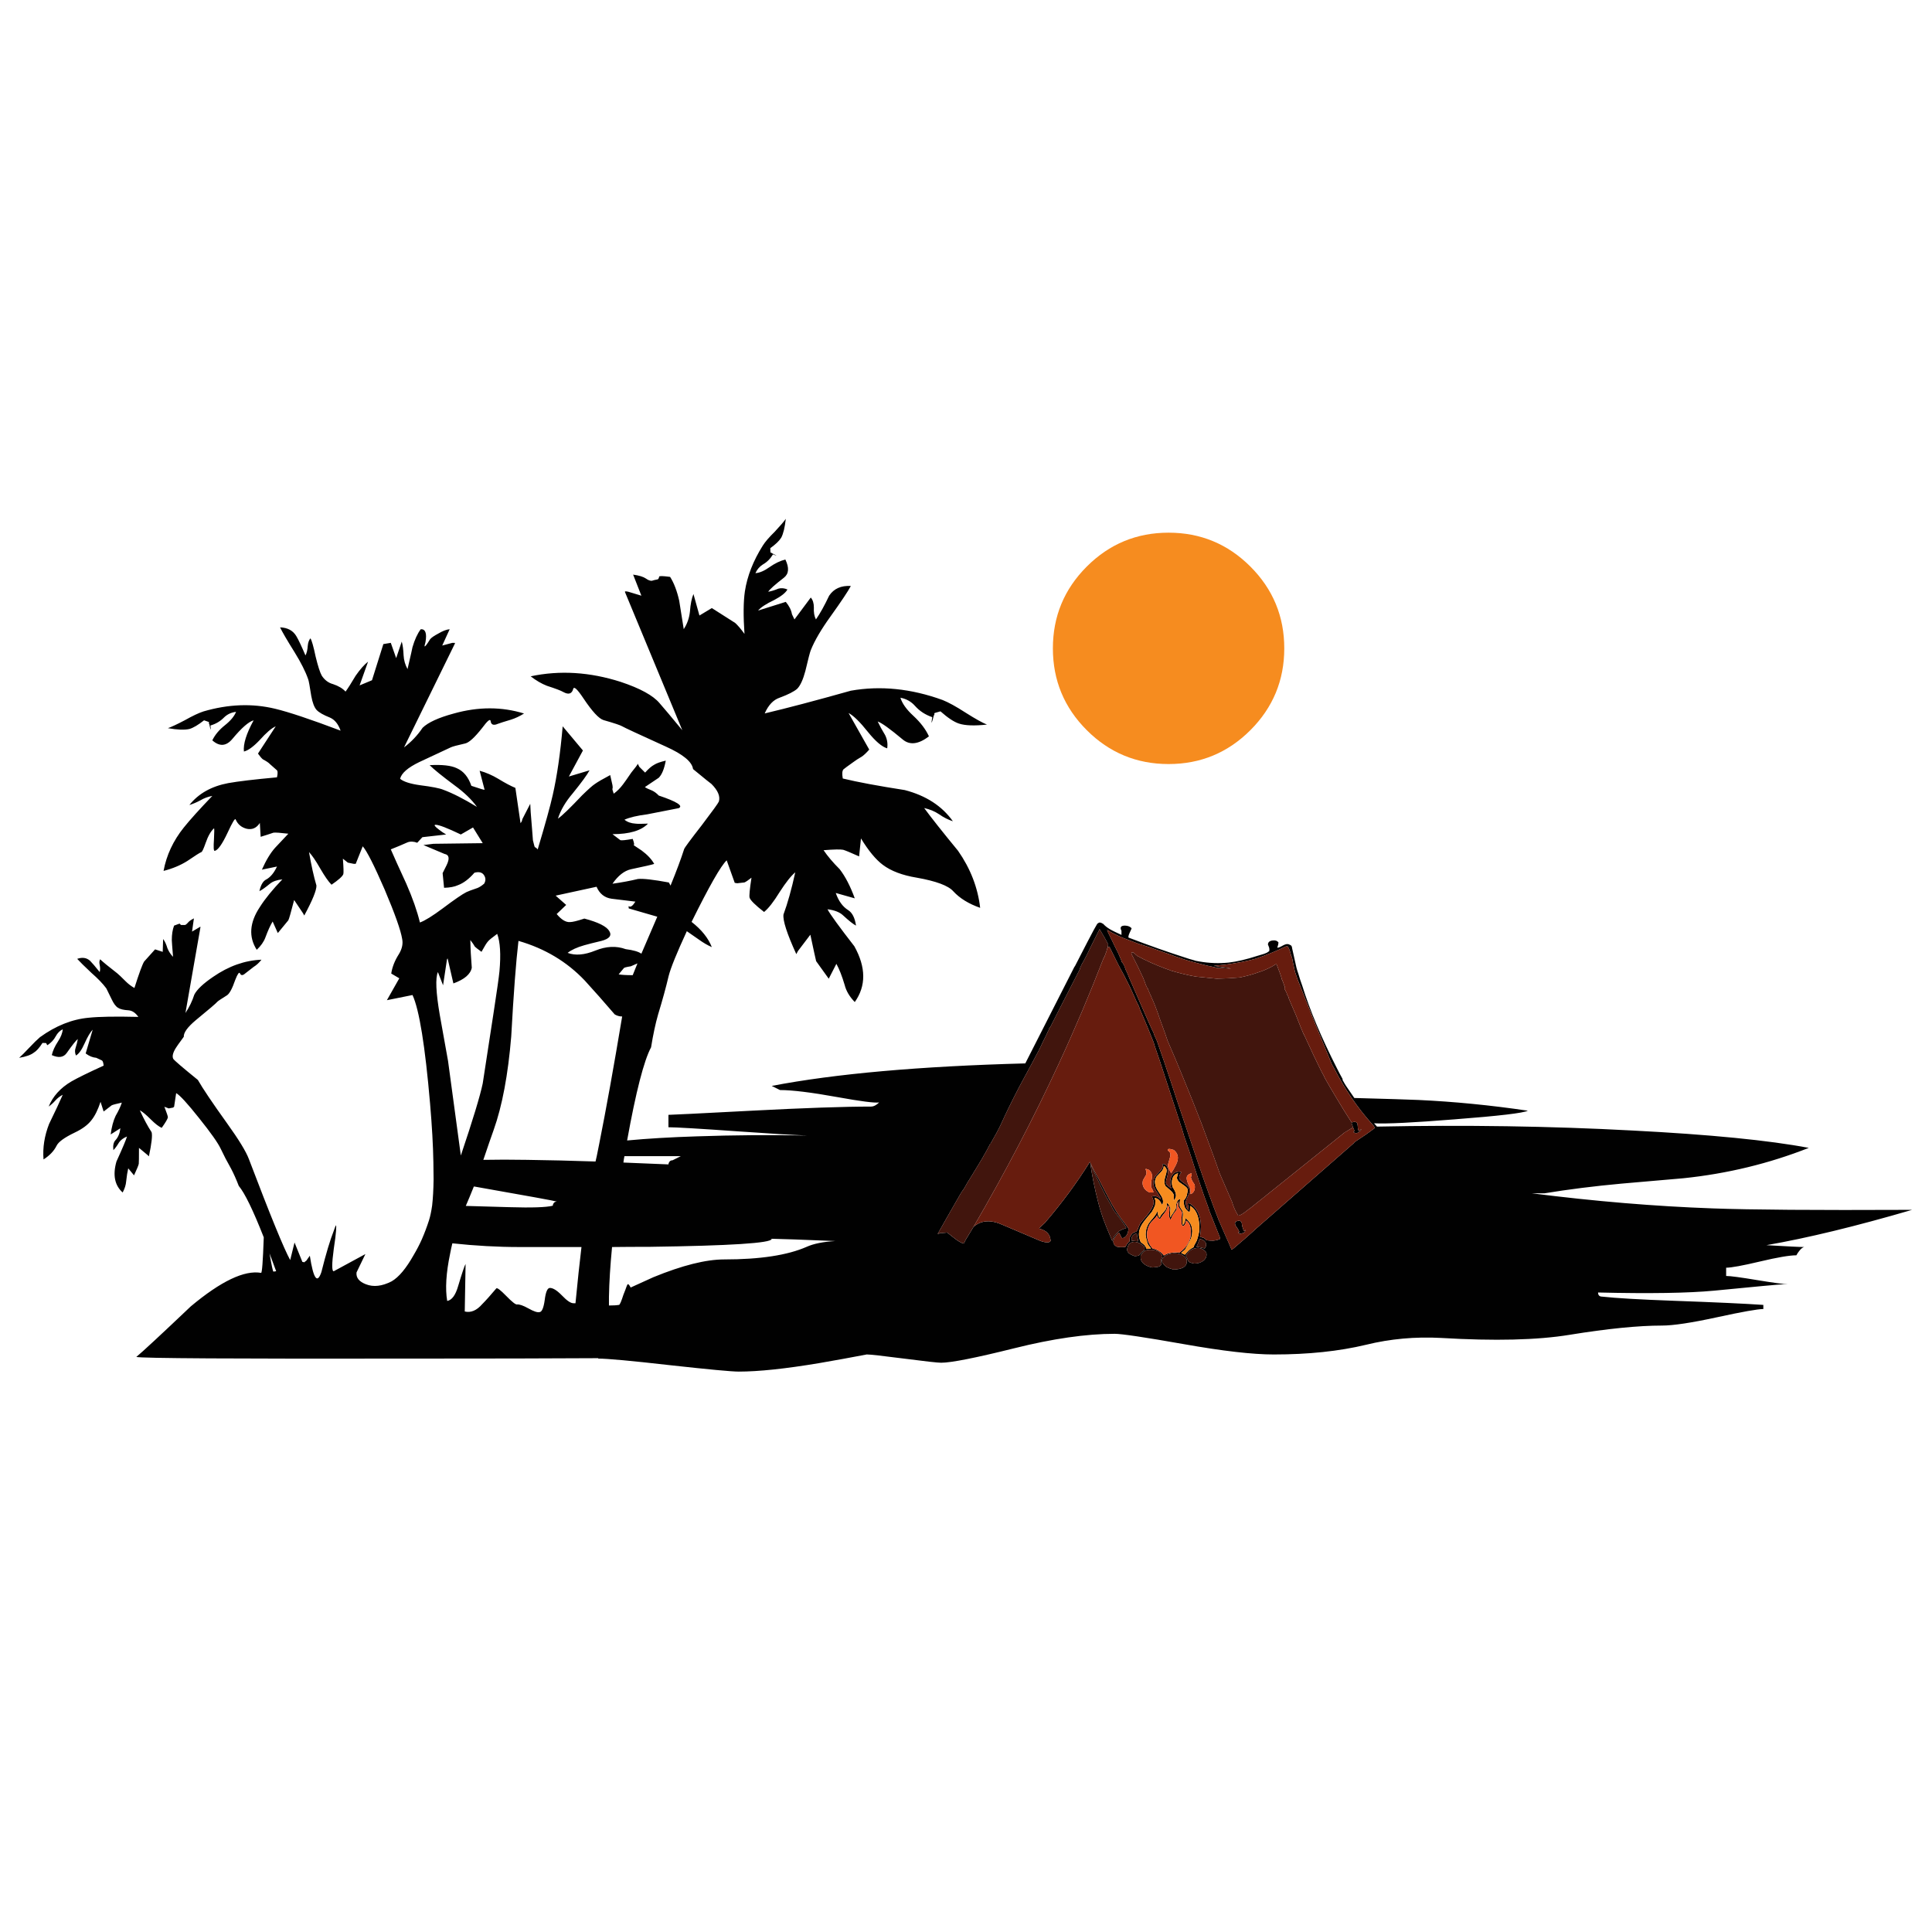 <?xml version="1.0" encoding="utf-8"?>
<!-- Generator: Adobe Illustrator 16.0.0, SVG Export Plug-In . SVG Version: 6.00 Build 0)  -->
<!DOCTYPE svg PUBLIC "-//W3C//DTD SVG 1.1//EN" "http://www.w3.org/Graphics/SVG/1.1/DTD/svg11.dtd">
<svg version="1.1" id="Layer_1" xmlns="http://www.w3.org/2000/svg" xmlns:xlink="http://www.w3.org/1999/xlink" x="0px" y="0px"
	 width="300px" height="300px" viewBox="0 0 300 300" enable-background="new 0 0 300 300" xml:space="preserve">
<g>
	<path fill-rule="evenodd" clip-rule="evenodd" fill="#010101" d="M95.456,157.52c-1.689-1.967-3.24-3.722-4.651-5.261
		c-2.78-2.93-6.213-4.983-10.297-6.159c-0.385,3.229-0.759,8.169-1.123,14.82c-0.492,5.966-1.401,10.811-2.727,14.53
		c-0.364,1.006-0.898,2.557-1.604,4.651c2.053-0.042,4.32-0.042,6.8,0c3.315,0.044,6.854,0.129,10.618,0.257
		c0.064-0.278,0.128-0.555,0.192-0.834c0.128-0.619,0.256-1.261,0.385-1.925c1.069-5.346,2.256-11.934,3.561-19.76
		C96.204,157.84,95.819,157.733,95.456,157.52z M96.065,151.296c0.449,0.086,1.176,0.129,2.182,0.129l0.737-1.829l-1.026,0.449
		c-0.685,0.107-1.048,0.203-1.091,0.289C96.375,150.933,96.108,151.254,96.065,151.296z M69.505,148.826
		c-0.086,0.086-0.128,0.203-0.128,0.354l-0.578,3.816l-0.802-2.053c-0.406,0.92-0.31,3.133,0.289,6.64
		c0.342,1.861,0.771,4.246,1.284,7.153l1.988,14.692c1.861-5.518,2.994-9.249,3.4-11.195c0.513-3.336,1.08-7.024,1.7-11.067
		c0.513-3.336,0.813-5.453,0.898-6.351c0.235-2.609,0.117-4.545-0.353-5.806c-0.813,0.599-1.283,0.983-1.411,1.154
		c-0.193,0.192-0.535,0.738-1.027,1.636c-0.556-0.406-0.898-0.674-1.026-0.802c-0.15-0.278-0.385-0.62-0.706-1.026
		c0.022,1.325,0.097,2.759,0.225,4.297c-0.192,1.006-1.144,1.819-2.855,2.439L69.505,148.826z M74.958,130.927l-1.508-2.438
		l-1.893,1.09c-2.096-1.005-3.4-1.507-3.914-1.507c-0.32,0-0.139,0.256,0.546,0.77c0.32,0.257,0.684,0.502,1.09,0.738l-3.689,0.417
		l-0.802,0.865c-0.556-0.212-1.059-0.234-1.508-0.063c-0.813,0.363-1.678,0.727-2.598,1.09c0.47,1.091,1.272,2.866,2.406,5.325
		c0.984,2.246,1.689,4.256,2.117,6.031c0.77-0.278,1.946-1.004,3.528-2.181c1.818-1.368,3.047-2.213,3.689-2.534
		c0.321-0.15,0.802-0.332,1.443-0.545c0.407-0.107,0.845-0.363,1.315-0.77c0.257-0.448,0.257-0.876,0-1.283
		c-0.278-0.47-0.781-0.609-1.508-0.417c-0.833,0.962-1.678,1.604-2.534,1.925c-0.556,0.257-1.283,0.396-2.182,0.417l-0.225-2.278
		c0.15-0.32,0.353-0.727,0.61-1.218c0.513-1.048,0.406-1.636-0.321-1.764l-3.272-1.38l1.572-0.193L74.958,130.927z M86.281,139.075
		l1.636,1.443l-1.476,1.412c0.728,0.877,1.412,1.294,2.053,1.251c0.406,0,1.154-0.182,2.245-0.545
		c2.181,0.576,3.475,1.229,3.882,1.956c0.406,0.684,0,1.187-1.219,1.508c-1.176,0.278-2.063,0.503-2.663,0.674
		c-1.133,0.321-2,0.717-2.598,1.187c1.176,0.449,2.609,0.332,4.298-0.353c1.689-0.684,3.261-0.759,4.716-0.225
		c1.176,0.151,1.988,0.386,2.438,0.706l2.47-5.742l-4.427-1.283c-0.042-0.235-0.042-0.353,0-0.353
		c0.257,0.214,0.599-0.021,1.026-0.707c-1.774-0.212-3.005-0.363-3.688-0.448c-1.091-0.15-1.872-0.77-2.342-1.86L86.281,139.075z
		 M97.027,91.888c0.043-0.042,0.086-0.064,0.129-0.064c0.085,0,0.225,0.021,0.417,0.064l2.021,0.61l-1.283-3.272
		c0.919,0.128,1.583,0.331,1.989,0.609c0.321,0.236,0.621,0.353,0.898,0.353c0.256-0.085,0.567-0.16,0.93-0.225
		c0.107-0.043,0.182-0.182,0.225-0.417c0-0.128,0.567-0.118,1.7,0.032c0.599,0.941,1.069,2.17,1.412,3.689
		c0.063,0.364,0.299,1.839,0.706,4.427c0.535-0.813,0.855-1.722,0.962-2.727c0.086-1.155,0.268-2.064,0.546-2.727l0.93,3.336
		l1.924-1.155l3.625,2.31c0.406,0.363,0.888,0.93,1.444,1.7c-0.193-2.823-0.171-5.025,0.064-6.608
		c0.363-2.374,1.294-4.748,2.791-7.122c0.364-0.577,0.973-1.283,1.828-2.117c0.877-0.941,1.455-1.614,1.732-2.021
		c-0.149,1.347-0.385,2.321-0.706,2.919c-0.299,0.492-0.866,1.037-1.7,1.636c0,0.471,0.021,0.706,0.064,0.706
		c0.085-0.021,0.139,0,0.16,0.065c0.898,0.448,0.962,0.513,0.192,0.192c-0.406,0.685-0.93,1.208-1.572,1.572
		c-0.513,0.321-0.898,0.77-1.155,1.347c0.642-0.042,1.369-0.353,2.181-0.93c0.856-0.6,1.679-0.995,2.47-1.187
		c0.62,1.283,0.545,2.224-0.225,2.823c-1.411,1.091-2.224,1.817-2.438,2.181c0.492-0.085,1.016-0.246,1.572-0.481
		c0.449-0.128,0.92-0.086,1.412,0.128c-0.278,0.513-0.962,1.058-2.053,1.635c-1.262,0.599-2.096,1.145-2.502,1.637l4.298-1.348
		c0.535,0.642,0.856,1.283,0.962,1.925l0.385,0.802l2.534-3.4c0.321,0.363,0.481,0.876,0.481,1.54
		c-0.043,0.749,0.064,1.369,0.321,1.86c0.642-0.919,1.326-2.149,2.053-3.688c0.728-1.091,1.85-1.594,3.368-1.508
		c-0.428,0.813-1.476,2.385-3.144,4.715c-1.454,2.011-2.48,3.764-3.08,5.261c-0.128,0.321-0.406,1.39-0.834,3.208
		c-0.363,1.368-0.791,2.298-1.283,2.79c-0.492,0.428-1.401,0.888-2.727,1.38c-0.962,0.321-1.732,1.133-2.31,2.438
		c3.443-0.813,7.902-1.989,13.376-3.529c4.598-0.813,9.346-0.332,14.243,1.443c0.92,0.364,2.106,1.016,3.561,1.957
		c1.517,0.962,2.629,1.583,3.335,1.861c-1.946,0.213-3.399,0.16-4.362-0.161c-0.77-0.257-1.722-0.888-2.855-1.893
		c-0.684,0.17-1.004,0.278-0.962,0.321c0.042,0.149,0.021,0.246-0.064,0.289c-0.363,1.411-0.448,1.507-0.256,0.289
		c-1.069-0.363-1.956-0.941-2.662-1.732c-0.599-0.685-1.358-1.112-2.278-1.283c0.279,0.898,0.942,1.828,1.99,2.791
		c1.133,1.048,1.946,2.118,2.438,3.208c-1.626,1.24-2.984,1.401-4.075,0.481c-1.967-1.646-3.261-2.577-3.881-2.791
		c0.3,0.642,0.684,1.347,1.154,2.117c0.321,0.642,0.428,1.326,0.321,2.053c-0.812-0.235-1.807-1.08-2.983-2.534
		c-1.24-1.561-2.245-2.545-3.015-2.951l3.208,5.677c-0.449,0.513-0.834,0.877-1.155,1.091c-0.556,0.321-1.017,0.62-1.379,0.898
		c-0.813,0.577-1.305,0.941-1.476,1.09c-0.193,0.235-0.225,0.706-0.097,1.412c2.288,0.556,5.496,1.154,9.623,1.796
		c3.294,0.855,5.785,2.47,7.475,4.844c-0.728-0.235-1.443-0.599-2.15-1.091c-0.663-0.448-1.432-0.769-2.309-0.962
		c1.133,1.541,2.887,3.754,5.262,6.641c1.924,2.759,3.068,5.709,3.431,8.854c-1.775-0.62-3.165-1.476-4.17-2.567
		c-0.77-0.876-2.662-1.582-5.677-2.117c-2.225-0.364-3.978-1.026-5.261-1.988c-1.09-0.813-2.224-2.182-3.4-4.106l-0.289,2.792
		c-1.283-0.578-2.106-0.92-2.47-1.026c-0.406-0.086-1.422-0.065-3.048,0.063c0.621,0.92,1.455,1.904,2.502,2.952
		c0.877,1.134,1.657,2.642,2.342,4.523l-2.951-0.834c0.427,1.24,1.069,2.127,1.924,2.662c0.642,0.406,1.048,1.208,1.219,2.406
		c-0.449-0.236-1.112-0.76-1.989-1.572c-0.535-0.513-1.348-0.834-2.438-0.962c0.406,0.77,1.796,2.684,4.17,5.742
		c1.818,3.272,1.839,6.159,0.064,8.661c-0.813-0.835-1.337-1.722-1.572-2.662c-0.406-1.369-0.833-2.459-1.283-3.272l-1.187,2.31
		l-1.957-2.726c-0.064-0.235-0.363-1.604-0.897-4.107l-1.925,2.535l-0.257,0.481c-1.455-3.187-2.117-5.24-1.989-6.16
		c0.642-1.732,1.251-3.914,1.828-6.544c-0.663,0.556-1.476,1.583-2.438,3.08c-0.919,1.498-1.721,2.523-2.405,3.079
		c-1.369-1.069-2.117-1.807-2.246-2.213c-0.086-0.257,0.01-1.294,0.289-3.112c-0.514,0.406-0.877,0.652-1.091,0.738l-1.123,0.128
		l-0.385-0.063l-1.25-3.497c-0.898,0.834-2.716,4.021-5.453,9.559c1.54,1.198,2.587,2.502,3.143,3.914
		c-0.642-0.278-1.305-0.663-1.989-1.154c-0.813-0.556-1.443-0.995-1.893-1.316c-1.561,3.38-2.502,5.699-2.823,6.961
		c-0.406,1.733-0.952,3.722-1.636,5.967c-0.406,1.411-0.77,3.111-1.091,5.1c-1.112,2.075-2.352,6.897-3.72,14.468
		c3.165-0.3,6.79-0.514,10.874-0.642c5.624-0.193,11.324-0.236,17.098-0.128c-2.31-0.086-5.881-0.299-10.714-0.643
		c-6.095-0.428-9.709-0.641-10.843-0.641v-1.925c0.428,0,4.727-0.214,12.896-0.642c8.19-0.428,14.37-0.642,18.54-0.642
		c0.428,0,0.855-0.214,1.284-0.642c-0.685,0.107-2.854-0.171-6.512-0.834c-4.021-0.728-6.983-1.09-8.886-1.09l-1.283-0.643
		c9.866-1.894,22.991-3.059,39.375-3.496l7.651-15.044h0.031c1.689-3.294,2.685-5.208,2.983-5.743
		c0.299-0.534,0.471-0.833,0.514-0.897c0.15-0.129,0.289-0.193,0.417-0.193c0.149,0.022,0.321,0.096,0.514,0.224
		c0.319,0.363,0.769,0.696,1.347,0.995c0.15,0.086,0.642,0.321,1.476,0.706c0-0.215,0-0.354,0-0.417c0-0.043,0-0.118,0-0.225
		c-0.278-0.535-0.097-0.802,0.545-0.802c0.215,0,0.428,0.043,0.642,0.128c0.215,0.108,0.343,0.214,0.386,0.32
		c-0.043,0.108-0.15,0.343-0.32,0.706c-0.151,0.342-0.203,0.577-0.161,0.706c3.251,1.241,6.224,2.289,8.917,3.144
		c0.364,0.128,0.718,0.234,1.06,0.32c0.277,0.107,0.641,0.193,1.091,0.256c1.476,0.257,2.972,0.312,4.49,0.161
		c1.283-0.149,2.748-0.491,4.395-1.026c0.791-0.213,1.326-0.395,1.604-0.545c0.065-0.064,0.161-0.128,0.29-0.193
		c0.042-0.192,0.042-0.363,0-0.512c-0.043-0.151-0.107-0.321-0.193-0.514c0-0.363,0.235-0.577,0.705-0.641
		c0.429-0.064,0.738,0.042,0.932,0.32c-0.021,0.172-0.044,0.3-0.064,0.385c-0.021,0.064-0.064,0.204-0.129,0.418
		c0.149,0.021,0.449-0.097,0.898-0.354c0.386-0.213,0.695-0.268,0.93-0.16c0.044,0.021,0.129,0.064,0.258,0.128
		s0.202,0.225,0.224,0.481c0.278,1.219,0.503,2.224,0.674,3.014c0.086,0.321,0.182,0.631,0.289,0.931
		c0.192,0.663,0.396,1.284,0.608,1.86c1.178,3.807,2.964,8.063,5.358,12.767c0.299,0.599,0.608,1.188,0.93,1.765h-0.031
		c0,0.022,0,0.054,0,0.097c0.042,0.063,0.139,0.235,0.288,0.513c0.085,0.149,0.171,0.289,0.256,0.417
		c0.431,0.642,0.857,1.267,1.284,1.876c4.99,0.135,8.294,0.236,9.912,0.305c5.56,0.257,11.237,0.813,17.032,1.669
		c-0.662,0.363-4.479,0.813-11.451,1.348c-6.323,0.507-10.467,0.711-12.431,0.609l0.434,0.48l0.016,0.033
		c13.703-0.279,26.936-0.075,39.696,0.608c12.04,0.62,21.161,1.519,27.362,2.695c-6.18,2.438-12.671,4.01-19.471,4.716
		c-4.063,0.342-7.261,0.62-9.591,0.833c-4.214,0.385-8.213,0.888-11.998,1.508h-1.924c9.751,1.24,19.118,2.021,28.1,2.342
		c5.859,0.214,15.953,0.289,30.281,0.224h0.642c-8.703,2.546-16.242,4.374-22.615,5.485c3.254,0.192,5.227,0.289,5.919,0.29
		c-0.251,0.007-0.534,0.22-0.851,0.641c-0.171,0.214-0.31,0.429-0.416,0.642c-1.069,0-2.951,0.321-5.646,0.962
		c-2.717,0.643-4.471,0.964-5.262,0.964v1.282c0.642,0,2.245,0.214,4.813,0.642c2.459,0.406,4.042,0.62,4.747,0.642h-0.578
		c-0.897,0.043-4.501,0.374-10.81,0.995c-4.041,0.384-10.062,0.48-18.06,0.288c0,0.428,0.214,0.642,0.641,0.642
		c2.097,0.234,5.785,0.449,11.067,0.642c6.502,0.234,11.152,0.449,13.954,0.642v0.641c-0.877,0-3.282,0.429-7.218,1.284
		c-3.935,0.854-6.769,1.283-8.501,1.283c-3.678,0-8.479,0.48-14.402,1.442c-4.961,0.813-11.602,0.974-19.921,0.481
		c-4.021-0.214-7.902,0.139-11.644,1.059c-4.191,1.006-8.971,1.508-14.339,1.508c-3.272,0-7.923-0.534-13.955-1.604
		c-6.051-1.069-9.633-1.604-10.745-1.604c-4.405,0-9.602,0.748-15.59,2.244c-6.009,1.498-9.794,2.246-11.356,2.246
		c-0.534,0-2.458-0.213-5.773-0.642c-3.314-0.428-5.239-0.642-5.774-0.642c-2.33,0.449-4.8,0.898-7.41,1.348
		c-5.239,0.877-9.398,1.314-12.478,1.314c-1.091,0-4.641-0.331-10.65-0.994c-6.009-0.684-9.73-1.026-11.163-1.026
		c0-0.021,0-0.043,0-0.064c-7.164,0.043-16.755,0.064-28.774,0.064c-27.865,0.043-42.182-0.043-42.952-0.256
		c0.962-0.792,3.785-3.411,8.469-7.859c4.683-3.913,8.319-5.646,10.906-5.196c0.15,0.043,0.289-1.797,0.417-5.518
		c-1.646-4.192-2.94-6.854-3.881-7.987c-0.406-1.048-0.802-1.936-1.187-2.663c-0.621-1.091-1.155-2.117-1.604-3.079
		c-0.428-0.919-1.551-2.513-3.369-4.779c-1.817-2.289-3.005-3.583-3.561-3.882l-0.32,2.116l-0.161,0.129l-0.674,0.128l-0.674-0.257
		c0.364,0.941,0.546,1.487,0.546,1.637c-0.043,0.257-0.364,0.802-0.962,1.636c-0.449-0.191-1.016-0.63-1.7-1.314
		c-0.728-0.728-1.294-1.198-1.7-1.412c0.641,1.391,1.251,2.523,1.829,3.4c0.149,0.491,0.01,1.743-0.417,3.753l-0.193-0.192
		l-1.347-1.122c0,1.476-0.011,2.298-0.033,2.47c-0.042,0.235-0.289,0.833-0.738,1.796l-0.898-1.091
		c-0.128,0.535-0.235,1.208-0.321,2.021c-0.043,0.556-0.225,1.133-0.545,1.731c-1.241-1.111-1.562-2.715-0.963-4.812
		c0.963-2.116,1.508-3.41,1.636-3.882c-0.556,0.235-0.962,0.535-1.219,0.898c-0.363,0.6-0.663,1.006-0.898,1.22
		c-0.086-0.728,0.032-1.251,0.353-1.571c0.406-0.45,0.652-1.06,0.738-1.829l-1.508,0.963c0.15-1.155,0.406-2.118,0.77-2.888
		c0.449-0.77,0.77-1.454,0.962-2.053c-0.876,0.192-1.401,0.332-1.572,0.417c-0.364,0.278-0.78,0.6-1.251,0.963l-0.481-1.509
		c-0.407,1.242-0.877,2.192-1.412,2.854c-0.556,0.729-1.422,1.37-2.598,1.926c-1.604,0.77-2.545,1.454-2.823,2.053
		c-0.407,0.813-1.08,1.519-2.021,2.116c-0.149-1.817,0.139-3.655,0.866-5.517c0.962-1.967,1.667-3.475,2.117-4.523
		c-0.45,0.236-0.834,0.535-1.155,0.898c-0.321,0.364-0.663,0.675-1.027,0.931c0.642-1.582,1.807-2.876,3.497-3.882
		c1.005-0.577,2.684-1.4,5.036-2.469c-0.042-0.45-0.128-0.717-0.256-0.802c-0.278-0.129-0.578-0.268-0.898-0.418
		c-0.556-0.043-1.101-0.268-1.636-0.675l1.091-3.688c-0.364,0.364-0.792,1.092-1.284,2.182c-0.427,0.962-0.866,1.572-1.315,1.828
		c-0.171-0.406-0.192-0.79-0.064-1.153c0.171-0.535,0.289-1.006,0.354-1.412c-0.278,0.214-0.856,0.94-1.732,2.182
		c-0.492,0.684-1.262,0.791-2.31,0.319c0.149-0.662,0.47-1.368,0.962-2.116c0.449-0.685,0.695-1.314,0.738-1.893
		c-0.45,0.214-0.813,0.578-1.091,1.091c-0.278,0.534-0.706,0.994-1.283,1.379l-0.128-0.16c-0.021,0-0.032-0.043-0.032-0.128
		c0-0.043-0.203-0.064-0.61-0.064c-0.492,0.77-0.941,1.271-1.347,1.508c-0.47,0.363-1.229,0.631-2.277,0.802
		c0.321-0.278,0.845-0.802,1.571-1.572c0.685-0.727,1.241-1.272,1.668-1.636c2.459-1.774,4.982-2.78,7.57-3.016
		c1.583-0.17,4.149-0.213,7.699-0.128c-0.449-0.642-0.962-0.983-1.54-1.026c-0.748-0.042-1.283-0.171-1.604-0.385
		c-0.342-0.192-0.673-0.631-0.994-1.315c-0.513-1.047-0.791-1.615-0.834-1.701c-0.534-0.726-1.305-1.527-2.31-2.405
		c-1.112-1.048-1.85-1.774-2.213-2.181c0.791-0.277,1.454-0.182,1.989,0.29c0.321,0.32,0.823,0.908,1.508,1.764
		c0.085-0.321,0.085-0.684,0-1.09c-0.086-0.364-0.064-0.663,0.063-0.898c0.449,0.427,1.337,1.154,2.663,2.181
		c0.192,0.15,0.631,0.567,1.315,1.252c0.406,0.405,0.855,0.747,1.347,1.025c0.728-2.288,1.23-3.656,1.508-4.106l1.7-1.892
		l1.187,0.385l0.064-1.989c0.257,0.321,0.481,0.802,0.674,1.444c0.214,0.513,0.502,0.951,0.866,1.315
		c-0.128-1.561-0.193-2.427-0.193-2.598c0-0.877,0.118-1.625,0.354-2.246c0.599-0.236,0.898-0.332,0.898-0.289
		c0.085,0.128,0.15,0.192,0.192,0.192c0.235,0,0.417,0,0.545,0h0.064c0.128-0.043,0.267-0.149,0.417-0.321
		c0.171-0.234,0.492-0.469,0.962-0.706l-0.289,2.053l1.027-0.609c0.128-0.085,0.214-0.129,0.257-0.129h0.032l-2.341,13.377
		c0.598-0.897,1.059-1.85,1.379-2.855c0.407-0.791,1.379-1.71,2.919-2.758c2.417-1.669,4.919-2.557,7.507-2.663
		c-0.364,0.47-0.771,0.845-1.219,1.123c-0.642,0.491-1.069,0.823-1.283,0.994c-0.406,0.364-0.684,0.364-0.834,0
		c-0.128-0.256-0.374,0.086-0.738,1.027c-0.47,1.368-0.909,2.17-1.315,2.406c-0.856,0.534-1.337,0.854-1.443,0.962
		c-0.214,0.256-1.327,1.208-3.336,2.854c-1.305,1.09-1.935,1.957-1.893,2.599c-0.77,1.047-1.187,1.635-1.251,1.765
		c-0.449,0.727-0.577,1.282-0.385,1.667c0.171,0.258,1.444,1.347,3.818,3.272c0.77,1.347,2.267,3.571,4.491,6.672
		c1.86,2.588,3.004,4.459,3.432,5.614c3.315,8.725,5.453,13.953,6.416,15.685l0.674-2.726l1.219,3.016
		c0.106,0,0.203,0.021,0.289,0.063c0.085-0.085,0.193-0.171,0.321-0.257l0.545-0.77c0.556,3.593,1.155,4.438,1.797,2.533
		c0.706-2.822,1.347-4.96,1.924-6.414c0.106-0.321,0.214-0.6,0.321-0.835c0.064,0,0.075,0.278,0.032,0.835
		c-0.042,0.598-0.161,1.528-0.353,2.79c-0.321,2.374-0.321,3.539,0,3.497l4.908-2.663l-1.379,2.854
		c-0.085,0.813,0.396,1.422,1.444,1.829c1.176,0.47,2.513,0.321,4.009-0.449c1.112-0.642,2.256-2.01,3.433-4.106
		c0.471-0.79,0.888-1.593,1.251-2.406c0.428-0.983,0.802-1.977,1.123-2.982c0.193-0.62,0.353-1.379,0.481-2.276
		c0.128-1.135,0.204-2.482,0.225-4.044c0-0.833-0.011-1.731-0.032-2.693c-0.043-2.565-0.214-5.592-0.513-9.078
		c-0.77-8.981-1.679-14.606-2.727-16.873l-3.978,0.802l1.925-3.399l-1.251-0.738c0.15-1.005,0.545-2.01,1.187-3.015
		c0.492-0.813,0.663-1.594,0.513-2.342c-0.214-1.347-1.123-3.913-2.727-7.698c-1.625-3.743-2.758-5.977-3.4-6.705l-1.091,2.727
		h-0.289l-0.93-0.192c-0.406-0.321-0.663-0.525-0.77-0.61c0.107,1.412,0.128,2.213,0.064,2.405
		c-0.128,0.342-0.738,0.888-1.829,1.636c-0.471-0.47-1.059-1.314-1.765-2.533c-0.684-1.198-1.261-2.043-1.732-2.535
		c0.364,2.097,0.749,3.828,1.155,5.198c0.021,0.727-0.609,2.277-1.893,4.651l-0.192-0.353l-1.379-2.053
		c-0.492,1.903-0.791,2.952-0.898,3.144c-0.406,0.492-0.952,1.155-1.636,1.989l-0.802-1.795c-0.364,0.598-0.738,1.422-1.123,2.469
		c-0.256,0.684-0.705,1.325-1.347,1.924c-1.283-2.01-1.123-4.223,0.481-6.639c0.813-1.284,1.978-2.716,3.496-4.298
		c-0.833,0.085-1.476,0.31-1.924,0.673c-0.728,0.599-1.272,0.984-1.636,1.155c0.214-0.983,0.577-1.594,1.09-1.828
		c0.642-0.364,1.187-1.027,1.636-1.99l-2.342,0.481c0.642-1.454,1.326-2.587,2.053-3.399c0.427-0.45,1.112-1.176,2.053-2.182
		c-1.262-0.15-2.031-0.203-2.31-0.16c-0.556,0.192-1.219,0.406-1.989,0.641l-0.128-2.149c-0.514,0.791-1.198,1.091-2.053,0.898
		c-0.813-0.213-1.379-0.695-1.7-1.443c-0.085-0.257-0.503,0.427-1.251,2.053c-0.855,1.817-1.529,2.759-2.021,2.823
		c-0.15,0-0.182-0.598-0.097-1.796c0.064-1.176,0.064-1.743,0-1.7c-0.492,0.449-0.919,1.197-1.283,2.245
		c-0.321,0.92-0.545,1.401-0.674,1.444c-0.235,0.086-0.962,0.546-2.182,1.38c-1.048,0.663-2.277,1.176-3.688,1.54
		c0.449-2.438,1.497-4.683,3.144-6.736c0.941-1.176,2.416-2.813,4.427-4.908c-0.684,0.128-1.293,0.353-1.829,0.674
		c-0.599,0.32-1.176,0.567-1.732,0.738c1.411-1.775,3.421-2.909,6.03-3.4c1.541-0.278,4.063-0.578,7.571-0.898
		c0.128-0.578,0.128-0.941,0-1.091c-0.321-0.277-0.685-0.598-1.091-0.962c-0.192-0.214-0.556-0.459-1.09-0.737
		c-0.193-0.149-0.449-0.449-0.771-0.898l2.759-4.234c-0.642,0.278-1.486,1.005-2.534,2.181c-0.963,1.005-1.765,1.583-2.406,1.732
		c-0.128-1.155,0.375-2.77,1.508-4.844c-0.77,0.214-1.861,1.166-3.271,2.855c-0.962,1.176-2.011,1.262-3.144,0.256
		c0.407-0.855,1.069-1.647,1.989-2.374c0.855-0.684,1.422-1.369,1.7-2.053c-0.727,0.085-1.336,0.364-1.829,0.834
		c-0.599,0.62-1.315,1.048-2.149,1.283c0.106,0.92,0.042,0.834-0.192-0.256c-0.086-0.064-0.086-0.139,0-0.225
		c0-0.042-0.268-0.15-0.802-0.321c-0.92,0.727-1.679,1.176-2.278,1.348c-0.77,0.171-1.882,0.128-3.336-0.129
		c0.556-0.192,1.443-0.609,2.662-1.25c1.176-0.663,2.128-1.112,2.855-1.347c3.871-1.134,7.581-1.273,11.131-0.417
		c2.138,0.513,5.528,1.646,10.168,3.4c-0.363-1.026-0.909-1.7-1.636-2.021c-1.027-0.407-1.722-0.802-2.085-1.188
		c-0.364-0.406-0.642-1.133-0.834-2.181c-0.235-1.54-0.396-2.406-0.481-2.598c-0.407-1.176-1.112-2.577-2.117-4.202
		c-1.176-1.882-1.925-3.165-2.246-3.849c1.176,0.042,2.021,0.502,2.534,1.379c0.321,0.535,0.791,1.529,1.412,2.984
		c0.192-0.364,0.31-0.856,0.353-1.476c0.043-0.513,0.182-0.909,0.417-1.187c0.213,0.342,0.481,1.283,0.802,2.823
		c0.363,1.497,0.684,2.492,0.962,2.983c0.449,0.684,1.037,1.123,1.764,1.314c0.834,0.279,1.476,0.664,1.925,1.155
		c0.363-0.492,0.887-1.315,1.571-2.47c0.685-0.984,1.327-1.711,1.925-2.181l-1.315,3.689l1.924-0.802l1.765-5.614l1.155-0.192
		l0.834,2.374l0.866-2.566c0.149,0.492,0.246,1.208,0.289,2.15c0.042,0.748,0.246,1.454,0.609,2.117
		c0.492-2.117,0.749-3.25,0.77-3.4c0.342-1.177,0.77-2.107,1.283-2.791c0.727-0.043,0.973,0.62,0.738,1.989
		c-0.128,0.448-0.171,0.673-0.128,0.673c0.085,0.043,0.363-0.32,0.834-1.091c0.171-0.235,0.599-0.534,1.283-0.897
		c0.685-0.407,1.272-0.631,1.765-0.674l-1.155,2.534l1.571-0.417c0.15,0,0.268,0,0.354,0l0.064,0.064l-7.923,16.167
		c1.133-0.855,2.096-1.871,2.887-3.047c0.856-0.834,2.47-1.572,4.843-2.213c3.807-1.069,7.442-1.069,10.907,0
		c-0.684,0.427-1.368,0.748-2.053,0.962c-0.941,0.278-1.614,0.492-2.021,0.642c-0.684,0.299-1.058,0.139-1.122-0.481
		c-0.085-0.321-0.513,0.043-1.284,1.091c-1.176,1.497-2.063,2.309-2.662,2.438c-1.24,0.278-1.989,0.481-2.246,0.609
		c-2.245,1.048-3.871,1.807-4.876,2.278c-1.775,0.855-2.769,1.721-2.983,2.597c0.535,0.45,1.561,0.781,3.08,0.995
		c1.86,0.236,3.069,0.471,3.625,0.707c1.454,0.534,3.197,1.422,5.229,2.662c-0.813-1.133-1.967-2.246-3.464-3.336
		c-1.925-1.434-3.219-2.481-3.882-3.144c1.946-0.107,3.357,0.054,4.234,0.482c1.027,0.449,1.775,1.357,2.246,2.726
		c1.326,0.449,2.01,0.653,2.053,0.61l-0.77-2.951c1.005,0.277,1.968,0.695,2.887,1.25c1.091,0.664,1.978,1.134,2.663,1.413
		l0.802,5.485l0.192-0.289l0.096-0.354l1.219-2.373c0,0.448,0.096,1.785,0.289,4.01l0.128,1.667c0.171,0.728,0.278,1.09,0.321,1.09
		c0.064-0.042,0.204,0.065,0.417,0.321c1.197-3.999,1.978-6.822,2.341-8.468c0.663-2.909,1.176-6.459,1.54-10.65l3.144,3.753
		l-2.181,4.041l3.208-0.962c-0.364,0.685-1.23,1.871-2.598,3.561c-1.133,1.327-1.904,2.641-2.31,3.947
		c0.642-0.45,1.893-1.658,3.753-3.625c0.962-0.94,1.625-1.529,1.989-1.764c0.449-0.321,1.24-0.781,2.374-1.38l0.353,1.572
		c0.043,0.236,0.043,0.418,0,0.546c-0.042,0.021,0.021,0.278,0.192,0.77c0.513-0.364,0.995-0.845,1.443-1.444
		c0.278-0.363,0.706-0.973,1.284-1.829c0.598-0.726,0.94-1.186,1.026-1.379c0,0.043,0.074,0.204,0.225,0.482l0.898,0.897
		c0.534-0.598,1.005-1.004,1.412-1.218c0.363-0.235,0.962-0.449,1.796-0.641c-0.235,1.282-0.599,2.17-1.091,2.662
		c-0.749,0.513-1.465,0.995-2.149,1.443c0.15,0.129,0.524,0.311,1.123,0.546c0.364,0.171,0.706,0.428,1.027,0.77
		c2.801,0.941,3.838,1.593,3.111,1.956c-1.86,0.364-3.497,0.685-4.908,0.962c-1.54,0.193-2.716,0.471-3.529,0.834
		c0.449,0.364,1.016,0.566,1.7,0.609c0.321,0.043,0.973,0.043,1.957,0c-1.048,1.09-2.887,1.636-5.517,1.636
		c0.492,0.363,0.898,0.673,1.219,0.93c0.193,0.065,0.834,0,1.925-0.192c0.234,0.643,0.277,0.962,0.128,0.962l1.251,0.834
		c0.898,0.663,1.55,1.358,1.957,2.085c-0.278,0.107-1.486,0.385-3.625,0.834c-1.026,0.235-1.978,0.983-2.855,2.245
		c1.497-0.213,2.813-0.46,3.946-0.738c0.791-0.085,2.395,0.096,4.812,0.545l0.257,0.482c0.919-2.246,1.625-4.139,2.117-5.679
		c0.085-0.234,0.995-1.464,2.727-3.688c1.689-2.224,2.577-3.454,2.662-3.688c0.236-0.813-0.149-1.721-1.154-2.727
		c-0.085-0.043-1.037-0.813-2.855-2.31c-0.15-1.133-1.561-2.299-4.234-3.497c-4.192-1.903-6.448-2.951-6.769-3.144
		c-0.277-0.171-1.24-0.492-2.887-0.962c-0.727-0.214-1.775-1.347-3.144-3.4c-0.941-1.411-1.465-1.893-1.572-1.444
		c-0.214,0.771-0.727,0.931-1.54,0.481c-0.363-0.214-1.208-0.534-2.534-0.962c-0.834-0.321-1.679-0.813-2.534-1.476
		c4.512-0.962,9.174-0.673,13.985,0.866c3.016,1.005,5.026,2.107,6.031,3.304c0.641,0.727,1.817,2.128,3.529,4.202L97.027,91.888z
		 M96.803,180.52c2.246,0.086,4.577,0.181,6.993,0.288c0-0.107,0.032-0.213,0.097-0.32c0.106-0.214,0.289-0.321,0.545-0.321
		l1.284-0.642h-8.758c-0.043,0.171-0.074,0.343-0.096,0.513C96.846,180.188,96.825,180.349,96.803,180.52z M73.579,184.241
		c-0.47,1.175-0.888,2.181-1.251,3.014c1.69,0.043,3.935,0.108,6.736,0.193c3.507,0.106,5.763,0.031,6.769-0.225
		c0-0.107,0.032-0.214,0.096-0.321c0.107-0.213,0.289-0.32,0.545-0.32c-0.3-0.107-4.523-0.877-12.671-2.311
		C73.718,184.251,73.643,184.241,73.579,184.241z M174.143,149.18v0.096l0.16,0.272c-0.021-0.044-0.031-0.082-0.031-0.111
		c0.063,0.085,0.16,0.245,0.289,0.481l0.256,0.705c0.15,0.278,0.353,0.749,0.609,1.412c0.749,1.732,1.379,3.176,1.894,4.329
		c1.026,2.354,1.624,3.68,1.795,3.979c0.043,0.149,0.075,0.256,0.097,0.321c0.064,0.17,0.214,0.502,0.448,0.993
		c0.23,0.689,0.546,1.604,0.947,2.742c0.048,0.129,0.095,0.263,0.145,0.401c0.149,0.449,0.311,0.931,0.48,1.443
		c0.055,0.156,0.107,0.313,0.161,0.465c0.072,0.214,0.142,0.422,0.209,0.626c0.438,1.3,0.818,2.455,1.139,3.464
		c0.298,0.877,1.348,3.988,3.143,9.335c1.283,3.786,2.396,6.876,3.336,9.271c0.878,2.032,1.412,3.251,1.604,3.658
		c0.15,0.384,0.289,0.716,0.417,0.993l0.256-0.16c1.369-1.154,2.46-2.106,3.273-2.854c0.021-0.043,0.063-0.097,0.127-0.16v0.031
		l15.398-13.472l-0.033-0.033c0.022,0,0.033-0.01,0.033-0.032c1.282-0.833,2.342-1.571,3.175-2.213
		c-0.045-0.074-0.077-0.145-0.096-0.209c-0.015-0.028-0.026-0.055-0.032-0.08c-0.143-0.156-0.281-0.317-0.417-0.481
		c-1.101-1.242-2.115-2.547-3.048-3.913c-1.017-1.488-1.937-3.05-2.758-4.683c-0.128-0.192-0.246-0.406-0.354-0.642
		c-0.79-1.903-1.688-4.085-2.694-6.545c-0.492-1.239-1.357-3.432-2.598-6.575l-0.386-1.123c-0.277-1.24-0.428-1.956-0.449-2.149
		c-0.063-0.214-0.107-0.321-0.128-0.321c-0.063-0.192-0.106-0.363-0.129-0.513c-0.063-0.192-0.117-0.331-0.159-0.417
		c-0.021-0.085-0.044-0.15-0.065-0.193c-0.063-0.127-0.128-0.246-0.191-0.353h-0.289c-1.476,0.707-3.026,1.337-4.651,1.893
		c-0.983,0.278-2.075,0.513-3.271,0.706c-0.898,0.172-1.989,0.3-3.272,0.385c0.171,0.043,0.599,0.118,1.283,0.225
		c0.728,0.086,1.198,0.161,1.411,0.226c-1.069-0.065-1.774-0.097-2.116-0.097c-0.705-0.171-1.188-0.279-1.444-0.321
		c-0.384-0.085-0.974-0.236-1.765-0.449c-1.111-0.256-2.619-0.738-4.522-1.444c-2.074-0.749-3.56-1.251-4.458-1.508
		c-1.263-0.47-2.107-0.791-2.535-0.962c-0.962-0.406-1.765-0.813-2.405-1.218c-0.043,0.043,0.214,0.609,0.77,1.7
		c0.257,0.556,0.567,1.187,0.931,1.893L174.143,149.18z M41.854,194.633c0.321,1.883,0.524,2.823,0.61,2.823l0.417-0.063
		L41.854,194.633z M162.467,160.727c-0.257,0.492-0.61,1.22-1.059,2.182c-0.313,0.597-0.698,1.324-1.156,2.182
		c-0.549,1.024-1.201,2.231-1.956,3.624c-1.197,2.311-2.159,4.278-2.887,5.903c-0.364,0.77-0.897,1.765-1.604,2.982
		c-0.021,0.022-0.042,0.032-0.063,0.032c-0.321,0.642-0.589,1.145-0.802,1.508c-0.022,0.044-0.043,0.075-0.065,0.096
		c0,0.043-0.021,0.076-0.063,0.097c-0.064,0.128-0.119,0.236-0.161,0.321c-0.063,0.106-0.128,0.214-0.192,0.321
		c-0.043,0.085-0.107,0.191-0.191,0.32c-1.134,1.882-1.841,3.036-2.118,3.465c-0.193,0.363-0.417,0.748-0.673,1.154
		c0.021-0.064,0.042-0.118,0.064-0.161c-0.107,0.172-0.214,0.343-0.32,0.514c-0.022,0.021-0.043,0.055-0.065,0.097
		c-1.732,3.015-2.866,5.003-3.4,5.966c-0.064,0.087-0.118,0.172-0.161,0.257h0.192c0.021-0.021,0.065-0.064,0.128-0.128
		c0.044,0,0.086,0,0.129,0s0.129,0,0.256,0c0.15,0,0.289-0.011,0.417-0.033c0.129-0.021,0.235-0.031,0.32-0.031
		c0.065,0,0.203,0.096,0.417,0.289c0.128,0.106,0.374,0.3,0.738,0.578c0.535,0.427,1.004,0.705,1.411,0.833
		c0.042-0.043,0.086-0.086,0.128-0.128c0.129-0.3,0.278-0.578,0.449-0.834c0.32-0.534,0.652-1.08,0.994-1.637
		c1.197-1.048,2.737-1.133,4.619-0.256l5.133,2.181c0.15,0.064,0.299,0.128,0.448,0.192c0.343,0.149,0.686,0.246,1.027,0.289
		c0.235,0,0.364,0,0.385,0c0.149-0.021,0.267-0.097,0.353-0.225c-0.043-0.556-0.214-0.974-0.513-1.252
		c-0.257-0.277-0.674-0.491-1.252-0.641c0.022-0.106,0.15-0.257,0.386-0.448c0.106-0.108,0.267-0.257,0.481-0.45
		c0.021,0,0.031-0.011,0.031-0.031c2.631-3.059,4.951-6.202,6.961-9.432l0.033,0.064c0.149,0.3,0.32,0.652,0.513,1.058
		c0.514,0.92,1.048,1.937,1.604,3.048c0.021,0.043,0.043,0.086,0.064,0.129c0.086,0.149,0.31,0.577,0.674,1.283
		c0.664,1.262,1.272,2.267,1.828,3.015c0.685,0.898,1.112,1.486,1.283,1.765c-0.021,0.363-0.107,0.684-0.257,0.962
		c-0.214,0.343-0.47,0.515-0.77,0.515c-0.128-0.258-0.277-0.546-0.449-0.867h-0.064c-0.406,0.449-0.662,0.813-0.77,1.091
		c-0.128,0.492,0.032,0.855,0.481,1.09c0.428,0.108,0.877,0.118,1.347,0.032c0.129-0.214,0.215-0.362,0.257-0.448
		c0.106-0.15,0.234-0.289,0.386-0.417l0.031-0.577c0.128-0.278,0.257-0.481,0.385-0.609c0.149-0.13,0.364-0.235,0.642-0.321
		c0.128-0.15,0.235-0.363,0.321-0.642c0.17-0.364,0.267-0.577,0.288-0.642c0.15-0.172,0.503-0.588,1.06-1.251
		c0.427-0.557,0.726-1.026,0.897-1.411c0.086-0.257,0.129-0.502,0.129-0.738c-0.064-0.235-0.15-0.47-0.257-0.705v-0.065
		c0.277-0.085,0.513-0.085,0.706,0c0.191,0.065,0.417,0.204,0.673,0.417c-0.021-0.064-0.043-0.127-0.064-0.191
		c-0.128-0.215-0.299-0.493-0.513-0.835c-0.3-0.427-0.481-0.78-0.545-1.059c-0.086-0.256-0.086-0.545,0-0.866
		c0.021-0.299,0.234-0.641,0.641-1.026c0.3-0.32,0.514-0.577,0.642-0.769l0.097-0.226c0.064-0.042,0.086-0.096,0.064-0.161
		c-0.044-0.105-0.086-0.212-0.129-0.319c0.171,0,0.299,0.011,0.385,0.032c0.086,0.042,0.182,0.117,0.29,0.225
		c0.256,0.427,0.32,0.876,0.191,1.347c-0.021,0.149-0.075,0.363-0.16,0.641c-0.086,0.236-0.128,0.472-0.128,0.706
		c0.063,0.171,0.17,0.321,0.32,0.45c0.063,0.042,0.235,0.17,0.513,0.384c-0.342-1.111-0.16-1.924,0.546-2.438
		c0.193-0.086,0.363-0.139,0.514-0.16c0.171-0.021,0.342,0.011,0.513,0.096c-0.021,0.021-0.031,0.044-0.031,0.064h-0.033
		l-0.192,0.353c-0.15,0.343-0.106,0.62,0.129,0.835c0.042,0.063,0.214,0.203,0.512,0.416c0.279,0.171,0.482,0.343,0.611,0.514
		c0.299,0.363,0.342,0.792,0.128,1.283c-0.064,0.15-0.161,0.363-0.29,0.641c-0.042,0.129-0.084,0.258-0.128,0.386l-0.031,0.321
		c0.042,0.277,0.086,0.48,0.128,0.609c0.086,0.235,0.183,0.374,0.289,0.416c0.021-0.298-0.021-0.641-0.129-1.025
		c0.107,0,0.225,0.011,0.353,0.032c0.813,0.513,1.338,1.271,1.572,2.277c0.192,0.834,0.192,1.796,0,2.887
		c0.299,0.106,0.492,0.171,0.578,0.192c0.149,0.063,0.288,0.182,0.416,0.353c0.3,0.043,0.652,0.064,1.06,0.064
		c0.47-0.042,0.802-0.128,0.994-0.257h0.063c0-0.063,0.011-0.106,0.032-0.127l-1.571-3.947c-0.107-0.214-0.182-0.438-0.225-0.673
		c-0.257-0.706-0.523-1.444-0.803-2.214c-0.685-1.967-1.379-4.073-2.084-6.318c-0.3-0.877-0.609-1.786-0.93-2.727
		c-0.107-0.386-0.225-0.781-0.354-1.188c-1.008-3.098-1.864-5.718-2.566-7.859c-0.06-0.185-0.118-0.366-0.177-0.546
		c-0.237-0.734-0.456-1.408-0.658-2.02c-0.037-0.112-0.074-0.219-0.111-0.321c-0.294-0.867-0.545-1.604-0.754-2.214
		c0-0.043-0.01-0.096-0.032-0.16c-0.043-0.063-0.063-0.128-0.063-0.192c-0.621-1.582-1.241-3.09-1.861-4.522
		c-0.021-0.064-0.043-0.107-0.063-0.129v-0.031c-0.021-0.043-0.043-0.086-0.065-0.129c-0.042-0.064-0.074-0.129-0.096-0.192
		c-0.085-0.214-0.16-0.428-0.224-0.642c-0.13-0.235-0.247-0.471-0.354-0.705c-0.299-0.685-0.578-1.305-0.834-1.861
		c-0.086-0.193-0.172-0.375-0.256-0.545c-0.578-1.176-1.166-2.299-1.765-3.368l-1.379-2.792c-0.022,0.044-0.055,0.097-0.097,0.161
		c-0.043-0.064-0.075-0.117-0.097-0.161c-0.04,0.081-0.062,0.161-0.063,0.241c0-0.101,0.011-0.191,0.032-0.272
		c0.021-0.085,0.042-0.171,0.063-0.257c-0.32-0.663-0.769-1.465-1.347-2.406c-0.471,0.941-0.888,1.776-1.251,2.503
		c-0.513,1.09-0.94,1.946-1.283,2.566c-0.086,0.106-0.192,0.299-0.32,0.578c-0.128,0.256-0.203,0.459-0.225,0.608
		c-2.267,4.407-3.796,7.399-4.587,8.982v-0.032c-0.022,0-0.075,0.075-0.161,0.225c-0.021,0.064-0.042,0.14-0.063,0.225
		C162.767,160.054,162.638,160.321,162.467,160.727z M94.558,201.37c0,0.449,0,0.898,0,1.347c0.685,0,1.208-0.032,1.572-0.096
		c0.128-0.043,0.353-0.566,0.674-1.572c0.107-0.3,0.203-0.545,0.289-0.737c0.193-0.577,0.321-0.877,0.385-0.898
		c0.107-0.043,0.257,0.128,0.449,0.513c1.026-0.47,2.203-1.005,3.528-1.604c4.492-1.839,8.159-2.759,11.003-2.759
		c5.56,0,9.826-0.652,12.799-1.957c1.091-0.491,2.577-0.791,4.458-0.897c-5.196-0.214-8.49-0.331-9.88-0.354
		c-0.075,0-0.139,0-0.192,0c0.07,0.002,0.135,0.014,0.192,0.032c-0.107,0.642-6.426,1.048-18.958,1.219
		c-2.117,0-4.063,0.011-5.838,0.033C94.761,196.505,94.601,199.081,94.558,201.37z M80.283,202.556
		c0.363-0.042,0.952,0.161,1.764,0.611c0.834,0.47,1.411,0.663,1.732,0.577c0.364-0.021,0.631-0.643,0.802-1.861
		c0.149-1.219,0.406-1.85,0.77-1.893c0.492-0.021,1.123,0.364,1.893,1.155c0.813,0.856,1.433,1.262,1.861,1.22h0.256
		c0.321-3.337,0.631-6.246,0.93-8.726c-6.031,0-9.228,0-9.591,0c-3.4,0-6.886-0.193-10.458-0.577
		c-0.128,0.512-0.246,1.058-0.353,1.635c-0.62,2.974-0.77,5.41-0.449,7.314c0.728-0.129,1.294-0.898,1.701-2.311
		c0.599-2.009,0.983-3.153,1.154-3.432l-0.128,7.379c0.941,0.233,1.85-0.151,2.726-1.156c0.535-0.534,1.262-1.347,2.182-2.438
		c0.15-0.107,0.652,0.278,1.508,1.155C79.502,202.15,80.069,202.6,80.283,202.556z M210.968,175.611c0.064,0,0.14-0.043,0.225-0.128
		c0.063-0.085,0.139-0.128,0.225-0.128c-0.449,0.62-0.877,0.759-1.283,0.416l0.064-0.063c0.021,0,0.054-0.011,0.097-0.033v-0.063
		c0-0.107-0.064-0.289-0.193-0.546c0-0.063-0.011-0.106-0.031-0.127c-0.149-0.342-0.215-0.558-0.193-0.643
		c0.514-0.171,0.813-0.096,0.898,0.225c0.021,0.042,0.043,0.208,0.064,0.498v0.016c0,0.043,0,0.074,0,0.096
		C210.861,175.322,210.903,175.483,210.968,175.611z M179.628,188.763c-0.063,0.172-0.246,0.396-0.545,0.674
		c-0.299,0.3-0.481,0.514-0.547,0.643c-0.341,0.641-0.48,1.294-0.415,1.956c0.063,0.642,0.342,1.252,0.833,1.829
		c0.064,0.021,0.193,0.053,0.385,0.095c0.3,0.108,0.557,0.235,0.77,0.387c0.215,0.127,0.418,0.33,0.61,0.608
		c0.363-0.235,0.748-0.374,1.154-0.417c0.321-0.064,0.749-0.074,1.283-0.032c1.069-0.813,1.647-1.71,1.733-2.694
		c0.106-1.133-0.118-1.893-0.674-2.277c-0.043,0.064-0.097,0.225-0.161,0.481c-0.043,0.106-0.106,0.203-0.191,0.288
		c-0.279,0.192-0.418-0.063-0.418-0.77c0.064-0.748,0.097-1.165,0.097-1.252c0-0.021-0.022-0.073-0.065-0.16
		c-0.042-0.042-0.191-0.267-0.449-0.673c-0.063-0.214-0.085-0.523-0.063-0.931c-0.086,0.149-0.162,0.364-0.225,0.641
		c0,0.151-0.011,0.376-0.033,0.675c-0.042,0.042-0.214,0.278-0.513,0.705c-0.192,0.321-0.321,0.589-0.385,0.802
		c-0.064,0-0.107,0-0.129,0c-0.042-0.148-0.107-0.353-0.191-0.608c0.063-0.363,0.096-0.652,0.096-0.867
		c0.021-0.362-0.075-0.598-0.289-0.706c0.021,0.344-0.117,0.717-0.417,1.123c-0.343,0.429-0.588,0.76-0.738,0.995
		c-0.105,0-0.202-0.054-0.288-0.16c-0.042-0.021-0.097-0.14-0.16-0.354H179.628z M179.597,182.7c-0.15,0.258-0.235,0.514-0.258,0.77
		c0,0.236,0.043,0.504,0.129,0.802c0.129,0.321,0.396,0.771,0.802,1.349c0.343,0.534,0.417,1.005,0.225,1.411h-0.096
		c-0.129-0.3-0.268-0.523-0.418-0.675c-0.149-0.17-0.374-0.287-0.674-0.352c0,0.021,0,0.053,0,0.096
		c0.022,0.022,0.055,0.128,0.097,0.321c-0.021,0.235-0.031,0.47-0.031,0.706c-0.107,0.299-0.278,0.65-0.515,1.058
		c-0.919,1.049-1.476,1.774-1.667,2.181c-0.428,0.813-0.449,1.647-0.064,2.503c0.256,0.193,0.449,0.342,0.577,0.449
		c0.128,0.171,0.246,0.374,0.353,0.609l0.674-0.063l-0.417-0.546c-0.063-0.107-0.117-0.214-0.16-0.321
		c-0.021-0.128-0.042-0.245-0.063-0.353c-0.129-0.342-0.192-0.674-0.192-0.995c0-0.577,0.148-1.122,0.449-1.635
		c0.106-0.172,0.342-0.471,0.705-0.898c0.214-0.257,0.385-0.492,0.514-0.706l0.032-0.097c0.021-0.042,0.031-0.085,0.031-0.128h0.128
		c0.043,0.3,0.064,0.46,0.064,0.481c0.064,0.172,0.129,0.31,0.193,0.416c0.042-0.021,0.074-0.052,0.095-0.096
		c0.022,0,0.065-0.086,0.129-0.256c0.406-0.471,0.652-0.76,0.738-0.867c0.172-0.276,0.234-0.619,0.192-1.025
		c0.085-0.043,0.203,0.053,0.353,0.289c0.107,0.213,0.182,0.384,0.225,0.513c-0.043,0.428-0.064,0.663-0.064,0.706
		c-0.021,0.256-0.011,0.492,0.032,0.706c0.064-0.129,0.215-0.363,0.45-0.706c0.191-0.278,0.33-0.503,0.416-0.674
		c0.043-0.983,0.268-1.465,0.673-1.444c-0.085,0.449-0.117,0.781-0.096,0.995c0.064,0.214,0.215,0.48,0.449,0.802
		c0.107,0.235,0.118,0.589,0.033,1.058c-0.065,0.45-0.055,0.814,0.031,1.092h0.064c0.129-0.15,0.214-0.311,0.257-0.481
		c0.021-0.106,0.054-0.299,0.097-0.577c0.042,0.042,0.063,0.075,0.063,0.097c0.214,0.17,0.364,0.32,0.449,0.448
		c0.172,0.193,0.3,0.407,0.386,0.642c0.192,0.599,0.192,1.219,0,1.861c-0.106,0.299-0.289,0.673-0.545,1.123l-0.29,0.48
		c0,0.043-0.011,0.085-0.031,0.128c-0.128,0.15-0.3,0.311-0.514,0.48c-0.129,0.108-0.191,0.172-0.191,0.193l0.577,0.257
		c0.192-0.235,0.396-0.46,0.608-0.674c0.193-0.171,0.449-0.342,0.771-0.513c0-0.043,0.011-0.107,0.031-0.193
		c0.043-0.085,0.183-0.342,0.418-0.77c0.192-0.535,0.331-1.091,0.416-1.668c0.022-0.791-0.053-1.487-0.224-2.085
		c-0.258-0.834-0.663-1.39-1.219-1.669c0,0.279,0,0.449,0,0.515c0,0.191-0.033,0.342-0.097,0.448c-0.17-0.086-0.31-0.192-0.418-0.32
		c-0.105-0.107-0.213-0.257-0.319-0.449c-0.106-0.32-0.161-0.674-0.161-1.059c0.086-0.064,0.161-0.139,0.225-0.224
		c0.086-0.13,0.172-0.301,0.256-0.515l0.097-0.481c0.086-0.278,0.065-0.513-0.063-0.705c-0.106-0.128-0.289-0.278-0.545-0.449
		c-0.321-0.213-0.535-0.363-0.643-0.449c-0.191-0.17-0.321-0.385-0.384-0.642c0.063-0.32,0.128-0.566,0.192-0.738
		c-0.429,0.087-0.717,0.354-0.866,0.802c-0.128,0.386-0.128,0.824,0,1.315c0.298,0.449,0.47,0.803,0.513,1.06
		c0.086,0.363-0.021,0.717-0.32,1.059c-0.022-0.022-0.022-0.065,0-0.129c0-0.064,0.011-0.278,0.032-0.642
		c-0.043-0.257-0.225-0.523-0.546-0.802c-0.363-0.321-0.62-0.546-0.77-0.674c-0.193-0.342-0.225-0.749-0.097-1.218
		c0.192-0.643,0.289-1.06,0.289-1.252c0-0.085-0.055-0.213-0.16-0.385c-0.129-0.171-0.226-0.258-0.289-0.258
		c-0.021,0.321-0.16,0.62-0.417,0.899C180.003,182.283,179.768,182.529,179.597,182.7z M170.903,188.025
		c0.106,0.343,0.225,0.706,0.353,1.091c0.257,0.727,0.738,1.914,1.443,3.561l0.063-0.097c0.044-0.063,0.129-0.268,0.257-0.609
		c0.3-0.385,0.568-0.663,0.803-0.833c0.277-0.172,0.63-0.321,1.059-0.45c0.021-0.064-0.257-0.491-0.835-1.283
		c-0.684-0.897-1.047-1.379-1.09-1.443c-0.17-0.277-0.332-0.588-0.48-0.93c-0.087-0.085-0.15-0.171-0.193-0.257v-0.032
		c-0.214-0.406-0.428-0.791-0.643-1.154c-0.833-1.604-1.613-3.25-2.34-4.94c0.299,2.032,0.705,4.031,1.218,5.999
		C170.624,187.073,170.753,187.534,170.903,188.025z M191.882,189.693c0.491-0.234,0.802-0.172,0.931,0.192
		c0.021,0.064,0.053,0.257,0.096,0.577c0.086,0.278,0.16,0.503,0.225,0.675l0.064,0.03c0.043-0.063,0.106-0.138,0.192-0.224
		c-0.021,0.214-0.107,0.375-0.257,0.48c-0.149,0.064-0.342,0.119-0.577,0.161c-0.086-0.021-0.14-0.054-0.16-0.097
		c-0.022,0-0.065-0.021-0.129-0.064l0.032-0.096h0.128c0-0.149-0.149-0.428-0.449-0.834
		C191.743,190.175,191.711,189.907,191.882,189.693z M179.788,196.718c0.32-0.063,0.514-0.224,0.578-0.48
		c-0.086-0.234-0.106-0.417-0.064-0.545c0-0.129,0.064-0.311,0.192-0.545c-0.064-0.493-0.428-0.824-1.091-0.995
		c-0.619-0.149-1.165-0.128-1.635,0.063c-0.173,0.13-0.29,0.235-0.354,0.321c-0.106,0.129-0.203,0.268-0.289,0.417
		c-0.064,0.557,0.097,0.983,0.481,1.283c0.32,0.278,0.77,0.472,1.347,0.577C179.425,196.772,179.703,196.739,179.788,196.718z
		 M180.494,196.045c0.214,0.343,0.46,0.588,0.737,0.737c0.192,0.108,0.524,0.225,0.994,0.354c0.6-0.021,1.081-0.117,1.444-0.288
		c0.491-0.258,0.694-0.674,0.608-1.252c-0.17-0.385-0.491-0.662-0.961-0.834c-0.428-0.149-0.898-0.192-1.412-0.129
		c-0.491,0.086-0.877,0.258-1.154,0.515C180.45,195.382,180.366,195.682,180.494,196.045z M186.877,195.756
		c0.428-0.363,0.567-0.802,0.418-1.314c-0.471-0.557-1.037-0.759-1.7-0.61c-0.619,0.128-1.102,0.515-1.444,1.155
		c0.022,0.064,0.033,0.118,0.033,0.161c0.042,0.042,0.117,0.17,0.224,0.384c0.043,0.236,0.161,0.396,0.353,0.481
		c0.13,0.064,0.354,0.128,0.674,0.192C185.99,196.205,186.472,196.055,186.877,195.756z M187.166,192.869
		c-0.192-0.278-0.492-0.438-0.897-0.481c-0.064,0.235-0.193,0.578-0.386,1.026c-0.085,0.064-0.129,0.118-0.129,0.16
		c0.172,0.022,0.396,0.065,0.675,0.129c0.321,0.085,0.534,0.14,0.642,0.161C187.326,193.501,187.358,193.168,187.166,192.869z
		 M176.518,191.489c-0.321,0.108-0.547,0.247-0.674,0.418c-0.129,0.192-0.172,0.438-0.129,0.737
		c0.105,0.021,0.277,0.043,0.513,0.064c0.214,0.021,0.385,0.032,0.514,0.032C176.612,192.142,176.538,191.726,176.518,191.489z
		 M175.104,194.376c0.15,0.257,0.514,0.481,1.092,0.675c0.299-0.021,0.47-0.043,0.512-0.064c0.151-0.021,0.269-0.129,0.354-0.32
		c0.15-0.172,0.354-0.354,0.61-0.546c0.106-0.149,0.086-0.363-0.064-0.642c-0.941-0.749-1.711-0.845-2.31-0.288
		C175.019,193.683,174.956,194.078,175.104,194.376z"/>
	<path fill-rule="evenodd" clip-rule="evenodd" fill="#41150D" d="M162.467,160.727c0.171-0.405,0.3-0.673,0.385-0.802
		c0.021-0.085,0.043-0.16,0.063-0.225c0.086-0.149,0.139-0.225,0.161-0.225v0.032c0.791-1.583,2.32-4.575,4.587-8.982
		c0.021-0.149,0.097-0.353,0.225-0.608c0.128-0.278,0.234-0.471,0.32-0.578c0.343-0.621,0.771-1.476,1.283-2.566
		c0.363-0.727,0.78-1.562,1.251-2.503c0.578,0.941,1.026,1.743,1.347,2.406c-0.021,0.086-0.042,0.172-0.063,0.257
		c-0.021,0.082-0.032,0.172-0.032,0.272v0.015l-0.064,0.065c-0.107,0.407-0.172,0.62-0.193,0.641
		c-0.128,0.407-0.267,0.728-0.416,0.962c-2.068,5.364-4.345,10.737-6.833,16.12c-3.916,8.474-8.354,16.969-13.313,25.485
		c-0.342,0.557-0.674,1.103-0.994,1.637c-0.171,0.256-0.32,0.534-0.449,0.834c-0.042,0.042-0.086,0.085-0.128,0.128
		c-0.407-0.128-0.876-0.406-1.411-0.833c-0.364-0.278-0.61-0.472-0.738-0.578c-0.214-0.193-0.353-0.289-0.417-0.289
		c-0.085,0-0.191,0.011-0.32,0.031c-0.129,0.022-0.268,0.033-0.417,0.033c-0.127,0-0.213,0-0.256,0s-0.085,0-0.129,0
		c-0.063,0.063-0.107,0.106-0.128,0.128h-0.192c0.043-0.085,0.097-0.17,0.161-0.257c0.534-0.963,1.667-2.951,3.4-5.966
		c0.021-0.042,0.042-0.075,0.065-0.097c0.106-0.171,0.213-0.342,0.32-0.514c-0.022,0.043-0.043,0.097-0.064,0.161
		c0.256-0.406,0.48-0.791,0.673-1.154c0.277-0.429,0.984-1.583,2.118-3.465c0.084-0.129,0.148-0.235,0.191-0.32
		c0.064-0.107,0.129-0.215,0.192-0.321c0.042-0.085,0.097-0.193,0.161-0.321c0.043-0.021,0.063-0.054,0.063-0.097
		c0.022-0.021,0.043-0.052,0.065-0.096c0.213-0.363,0.48-0.866,0.802-1.508c0.021,0,0.042-0.01,0.063-0.032
		c0.707-1.218,1.24-2.213,1.604-2.982c0.728-1.625,1.689-3.593,2.887-5.903c0.755-1.393,1.407-2.6,1.956-3.624
		c0.458-0.857,0.843-1.585,1.156-2.182C161.856,161.946,162.21,161.219,162.467,160.727z M175.715,147.896
		c0.085-0.021,0.182-0.021,0.288,0c0.064,0.085,0.139,0.15,0.225,0.192c0.021,0.065,0.15,0.182,0.385,0.353
		c1.241,0.684,2.717,1.347,4.428,1.989c0.277,0.086,0.533,0.182,0.77,0.29c1.476,0.427,2.779,0.738,3.913,0.929l3.208,0.321
		c1.219-0.021,2.416-0.085,3.593-0.192c1.048-0.214,2.01-0.481,2.887-0.802c1.006-0.32,1.903-0.737,2.695-1.251h0.063
		c0.022,0,0.043,0.012,0.064,0.033c0.192,0.491,0.363,0.941,0.513,1.348c0.129,0.342,0.236,0.684,0.32,1.026
		c0.022,0.042,0.044,0.074,0.064,0.096c0.021,0.106,0.054,0.192,0.097,0.258c0.064,0.17,0.118,0.33,0.16,0.48
		c0.022,0.085,0.064,0.17,0.129,0.256c-0.022,0-0.032,0.011-0.032,0.032l-0.032,0.289c0.064,0.086,0.182,0.31,0.353,0.674
		c0,0.063,0.032,0.16,0.097,0.288s0.139,0.268,0.225,0.417c0,0.021-0.011,0.043-0.031,0.063c0.256,0.621,0.64,1.519,1.154,2.695
		c0.577,1.476,0.961,2.427,1.154,2.854c0,0.021,0.011,0.044,0.031,0.064c0.02,0.039,0.047,0.087,0.081,0.145l0.016,0.017
		c0.257,0.534,0.738,1.571,1.444,3.111c0.342,0.706,0.642,1.326,0.897,1.86c0.277,0.577,0.535,1.069,0.77,1.476v0.063
		c0.591,1.058,1.2,2.105,1.829,3.145c0.773,1.305,1.575,2.6,2.405,3.881c-0.021,0.085,0.044,0.301,0.193,0.643
		c0.021,0.021,0.031,0.063,0.031,0.127c-0.063,0.043-0.246,0.151-0.545,0.321c-0.364,0.236-0.589,0.374-0.674,0.417h-0.032
		l-14.756,11.837c-0.084,0.043-0.203,0.129-0.353,0.257c-0.748,0.599-1.24,0.888-1.476,0.865c-0.406-0.62-0.728-1.336-0.962-2.148
		l-1.893-4.362c-0.043-0.15-0.342-0.995-0.898-2.534c-0.642-1.732-1.294-3.497-1.957-5.293c-0.885-2.285-1.831-4.647-2.84-7.09
		c-0.12-0.299-0.243-0.597-0.368-0.897c-0.21-0.511-0.425-1.023-0.642-1.54c-0.094-0.229-0.189-0.459-0.288-0.689
		c-0.359-0.865-0.735-1.736-1.123-2.615c-0.064-0.256-0.47-1.401-1.219-3.432c-0.471-1.411-0.888-2.491-1.251-3.24l-0.097-0.256
		c-0.064-0.107-0.128-0.226-0.193-0.353l0.065,0.063c-0.149-0.279-0.278-0.578-0.385-0.899c-0.043-0.021-0.075-0.053-0.096-0.096
		c-0.043-0.128-0.107-0.268-0.193-0.416c-0.128-0.386-0.267-0.76-0.417-1.123c-0.555-1.219-1.165-2.459-1.828-3.721
		C175.683,148.099,175.693,148.024,175.715,147.896z M172.956,187.961c0.043,0.064,0.406,0.546,1.09,1.443
		c0.578,0.792,0.856,1.219,0.835,1.283c-0.429,0.129-0.781,0.278-1.059,0.45c-0.234,0.17-0.503,0.448-0.803,0.833
		c-0.128,0.342-0.213,0.546-0.257,0.609l-0.063,0.097c-0.705-1.646-1.187-2.834-1.443-3.561c-0.128-0.385-0.246-0.748-0.353-1.091
		c-0.15-0.491-0.279-0.952-0.386-1.379c-0.513-1.968-0.919-3.967-1.218-5.999c0.727,1.69,1.507,3.337,2.34,4.94
		c0.215,0.363,0.429,0.748,0.643,1.154v0.032c0.043,0.086,0.106,0.172,0.193,0.257C172.624,187.373,172.786,187.684,172.956,187.961
		z M186.429,193.703c-0.278-0.063-0.503-0.106-0.675-0.129c0-0.042,0.044-0.096,0.129-0.16c0.192-0.448,0.321-0.791,0.386-1.026
		c0.405,0.043,0.705,0.203,0.897,0.481c0.192,0.299,0.16,0.632-0.096,0.995C186.963,193.843,186.75,193.788,186.429,193.703z
		 M186.877,195.756c-0.405,0.299-0.887,0.449-1.443,0.449c-0.32-0.064-0.544-0.128-0.674-0.192c-0.191-0.085-0.31-0.245-0.353-0.481
		c-0.106-0.214-0.182-0.342-0.224-0.384c0-0.043-0.011-0.097-0.033-0.161c0.343-0.641,0.825-1.027,1.444-1.155
		c0.663-0.148,1.229,0.054,1.7,0.61C187.444,194.954,187.305,195.393,186.877,195.756z M181.905,194.633
		c0.514-0.063,0.984-0.021,1.412,0.129c0.47,0.172,0.791,0.449,0.961,0.834c0.086,0.578-0.117,0.994-0.608,1.252
		c-0.363,0.171-0.845,0.268-1.444,0.288c-0.47-0.129-0.802-0.245-0.994-0.354c-0.277-0.149-0.523-0.395-0.737-0.737
		c-0.128-0.363-0.044-0.663,0.257-0.897C181.028,194.891,181.414,194.719,181.905,194.633z M180.302,195.692
		c-0.042,0.128-0.021,0.311,0.064,0.545c-0.064,0.257-0.258,0.417-0.578,0.48c-0.085,0.021-0.363,0.055-0.834,0.097
		c-0.577-0.105-1.026-0.299-1.347-0.577c-0.385-0.3-0.546-0.727-0.481-1.283c0.086-0.149,0.183-0.288,0.289-0.417
		c0.063-0.086,0.181-0.191,0.354-0.321c0.47-0.191,1.016-0.213,1.635-0.063c0.663,0.171,1.026,0.502,1.091,0.995
		C180.366,195.382,180.302,195.563,180.302,195.692z M176.518,191.489c0.021,0.236,0.095,0.652,0.224,1.252
		c-0.129,0-0.3-0.012-0.514-0.032c-0.235-0.021-0.407-0.043-0.513-0.064c-0.043-0.299,0-0.545,0.129-0.737
		C175.971,191.736,176.196,191.598,176.518,191.489z M175.104,194.376c-0.148-0.298-0.086-0.693,0.193-1.186
		c0.599-0.557,1.368-0.461,2.31,0.288c0.15,0.278,0.171,0.492,0.064,0.642c-0.257,0.192-0.46,0.374-0.61,0.546
		c-0.085,0.191-0.202,0.3-0.354,0.32c-0.042,0.021-0.213,0.043-0.512,0.064C175.618,194.857,175.255,194.633,175.104,194.376z"/>
	<path fill-rule="evenodd" clip-rule="evenodd" fill="#671C0E" d="M162.242,189.886c-0.215,0.193-0.375,0.342-0.481,0.45
		c-0.235,0.191-0.363,0.342-0.386,0.448c0.578,0.149,0.995,0.363,1.252,0.641c0.299,0.278,0.47,0.696,0.513,1.252
		c-0.086,0.128-0.203,0.204-0.353,0.225c-0.021,0-0.149,0-0.385,0c-0.342-0.043-0.685-0.14-1.027-0.289
		c-0.149-0.064-0.298-0.128-0.448-0.192l-5.133-2.181c-1.882-0.877-3.422-0.792-4.619,0.256c4.958-8.517,9.396-17.012,13.313-25.485
		c2.488-5.383,4.765-10.756,6.833-16.12c0.149-0.234,0.288-0.555,0.416-0.962c0.021-0.021,0.086-0.234,0.193-0.641l0.064-0.065
		v-0.015c0.002-0.081,0.023-0.16,0.063-0.241c0.021,0.044,0.054,0.097,0.097,0.161c0.042-0.064,0.074-0.117,0.097-0.161l1.379,2.792
		c0.599,1.069,1.187,2.192,1.765,3.368c0.084,0.17,0.17,0.352,0.256,0.545c0.256,0.557,0.535,1.177,0.834,1.861
		c0.106,0.234,0.224,0.47,0.354,0.705c0.063,0.214,0.139,0.428,0.224,0.642c0.021,0.063,0.054,0.128,0.096,0.192
		c0.022,0.043,0.044,0.086,0.065,0.129v0.031c0.021,0.021,0.042,0.064,0.063,0.129c0.62,1.433,1.24,2.94,1.861,4.522
		c0,0.064,0.021,0.129,0.063,0.192c0.022,0.064,0.032,0.117,0.032,0.16c0.209,0.609,0.46,1.347,0.754,2.214
		c0.037,0.103,0.074,0.209,0.111,0.321c0.202,0.611,0.421,1.285,0.658,2.02c0.059,0.18,0.117,0.361,0.177,0.546
		c0.702,2.142,1.559,4.762,2.566,7.859c0.129,0.406,0.246,0.802,0.354,1.188c0.32,0.94,0.63,1.85,0.93,2.727
		c0.705,2.245,1.399,4.352,2.084,6.318c0.279,0.77,0.546,1.508,0.803,2.214c0.043,0.234,0.117,0.459,0.225,0.673l1.571,3.947
		c-0.021,0.021-0.032,0.063-0.032,0.127h-0.063c-0.192,0.129-0.524,0.215-0.994,0.257c-0.407,0-0.76-0.021-1.06-0.064
		c-0.128-0.171-0.267-0.289-0.416-0.353c-0.086-0.021-0.279-0.086-0.578-0.192c0.192-1.091,0.192-2.053,0-2.887
		c-0.234-1.006-0.759-1.765-1.572-2.277c-0.128-0.021-0.245-0.032-0.353-0.032c0.107,0.385,0.15,0.728,0.129,1.025
		c-0.106-0.042-0.203-0.181-0.289-0.416c-0.042-0.129-0.086-0.332-0.128-0.609l0.031-0.321c0.044-0.128,0.086-0.257,0.128-0.386
		c0.129-0.277,0.226-0.49,0.29-0.641c0.214-0.491,0.171-0.92-0.128-1.283c-0.129-0.171-0.332-0.343-0.611-0.514
		c-0.298-0.213-0.47-0.353-0.512-0.416c-0.235-0.215-0.279-0.492-0.129-0.835l0.192-0.353h0.033c0-0.021,0.01-0.043,0.031-0.064
		c-0.171-0.085-0.342-0.117-0.513-0.096c-0.15,0.021-0.32,0.074-0.514,0.16c-0.706,0.514-0.888,1.326-0.546,2.438
		c-0.277-0.214-0.449-0.342-0.513-0.384c-0.15-0.129-0.257-0.279-0.32-0.45c0-0.234,0.042-0.47,0.128-0.706
		c0.085-0.277,0.139-0.491,0.16-0.641c0.129-0.471,0.064-0.92-0.191-1.347c-0.108-0.107-0.204-0.183-0.29-0.225
		c-0.086-0.021-0.214-0.032-0.385-0.032c0.043,0.107,0.085,0.214,0.129,0.319c0.021,0.065,0,0.119-0.064,0.161l-0.097,0.226
		c-0.128,0.191-0.342,0.448-0.642,0.769c-0.406,0.386-0.62,0.728-0.641,1.026c-0.086,0.321-0.086,0.61,0,0.866
		c0.063,0.278,0.245,0.632,0.545,1.059c0.214,0.342,0.385,0.62,0.513,0.835c0.021,0.064,0.044,0.127,0.064,0.191
		c-0.256-0.213-0.481-0.352-0.673-0.417c-0.193-0.085-0.429-0.085-0.706,0v0.065c0.106,0.235,0.192,0.47,0.257,0.705
		c0,0.236-0.043,0.481-0.129,0.738c-0.172,0.385-0.471,0.854-0.897,1.411c-0.557,0.663-0.909,1.079-1.06,1.251
		c-0.021,0.064-0.118,0.277-0.288,0.642c-0.086,0.278-0.193,0.491-0.321,0.642c-0.277,0.086-0.492,0.191-0.642,0.321
		c-0.128,0.128-0.257,0.331-0.385,0.609l-0.031,0.577c-0.151,0.128-0.279,0.267-0.386,0.417c-0.042,0.086-0.128,0.234-0.257,0.448
		c-0.47,0.086-0.919,0.076-1.347-0.032c-0.449-0.234-0.609-0.598-0.481-1.09c0.107-0.278,0.363-0.642,0.77-1.091h0.064
		c0.172,0.321,0.321,0.609,0.449,0.867c0.3,0,0.556-0.172,0.77-0.515c0.149-0.278,0.235-0.599,0.257-0.962
		c-0.171-0.278-0.599-0.866-1.283-1.765c-0.556-0.748-1.164-1.753-1.828-3.015c-0.364-0.706-0.588-1.134-0.674-1.283
		c-0.021-0.043-0.043-0.086-0.064-0.129c-0.556-1.111-1.09-2.128-1.604-3.048c-0.192-0.405-0.363-0.758-0.513-1.058l-0.033-0.064
		c-2.01,3.229-4.33,6.373-6.961,9.432C162.273,189.875,162.263,189.886,162.242,189.886z M174.303,149.548l-0.16-0.272v-0.096
		l-0.513-1.187c-0.363-0.706-0.674-1.337-0.931-1.893c-0.556-1.09-0.813-1.657-0.77-1.7c0.641,0.406,1.443,0.812,2.405,1.218
		c0.428,0.172,1.272,0.492,2.535,0.962c0.898,0.257,2.384,0.759,4.458,1.508c1.903,0.706,3.411,1.188,4.522,1.444
		c0.791,0.213,1.381,0.364,1.765,0.449c0.257,0.042,0.739,0.15,1.444,0.321c0.342,0,1.047,0.032,2.116,0.097
		c-0.213-0.065-0.684-0.14-1.411-0.226c-0.685-0.107-1.112-0.182-1.283-0.225c1.283-0.085,2.374-0.213,3.272-0.385
		c1.196-0.192,2.288-0.427,3.271-0.706c1.625-0.556,3.176-1.187,4.651-1.893h0.289c0.063,0.107,0.129,0.226,0.191,0.353
		c0.021,0.043,0.044,0.107,0.065,0.193c0.042,0.086,0.096,0.225,0.159,0.417c0.022,0.15,0.065,0.321,0.129,0.513
		c0.021,0,0.064,0.107,0.128,0.321c0.021,0.193,0.172,0.909,0.449,2.149l0.386,1.123c1.24,3.144,2.105,5.336,2.598,6.575
		c1.006,2.46,1.904,4.642,2.694,6.545c0.107,0.235,0.226,0.449,0.354,0.642c0.821,1.633,1.741,3.194,2.758,4.683
		c0.933,1.366,1.947,2.671,3.048,3.913c0.136,0.164,0.274,0.325,0.417,0.481c0.006,0.025,0.018,0.052,0.032,0.08
		c0.019,0.064,0.051,0.135,0.096,0.209c-0.833,0.642-1.893,1.38-3.175,2.213c0,0.022-0.011,0.032-0.033,0.032l0.033,0.033
		l-15.398,13.472v-0.031c-0.063,0.063-0.105,0.117-0.127,0.16c-0.813,0.748-1.904,1.7-3.273,2.854l-0.256,0.16
		c-0.128-0.277-0.267-0.609-0.417-0.993c-0.192-0.407-0.727-1.626-1.604-3.658c-0.94-2.395-2.053-5.484-3.336-9.271
		c-1.795-5.347-2.845-8.458-3.143-9.335c-0.32-1.009-0.7-2.164-1.139-3.464c-0.067-0.204-0.137-0.412-0.209-0.626
		c-0.054-0.152-0.106-0.309-0.161-0.465c-0.17-0.513-0.331-0.994-0.48-1.443c-0.05-0.139-0.097-0.272-0.145-0.401
		c-0.401-1.139-0.717-2.053-0.947-2.742c-0.234-0.491-0.384-0.823-0.448-0.993c-0.021-0.065-0.054-0.172-0.097-0.321
		c-0.171-0.3-0.769-1.626-1.795-3.979c-0.515-1.153-1.145-2.597-1.894-4.329c-0.257-0.663-0.459-1.134-0.609-1.412l-0.256-0.705
		c-0.129-0.236-0.226-0.396-0.289-0.481C174.271,149.466,174.282,149.504,174.303,149.548z M191.882,189.693
		c-0.171,0.214-0.139,0.481,0.096,0.802c0.3,0.406,0.449,0.685,0.449,0.834h-0.128l-0.032,0.096
		c0.063,0.043,0.106,0.064,0.129,0.064c0.021,0.043,0.074,0.075,0.16,0.097c0.235-0.042,0.428-0.097,0.577-0.161
		c0.149-0.105,0.235-0.267,0.257-0.48c-0.086,0.086-0.149,0.161-0.192,0.224l-0.064-0.03c-0.064-0.172-0.139-0.396-0.225-0.675
		c-0.043-0.32-0.074-0.513-0.096-0.577C192.684,189.521,192.373,189.459,191.882,189.693z M184.921,182.829
		c0.021-0.086,0.055-0.192,0.097-0.321c0.021-0.128,0.031-0.225,0.031-0.289h-0.159c-0.535,0.172-0.729,0.524-0.578,1.06
		c0.063,0.3,0.246,0.737,0.545,1.314v0.834c0.278-0.085,0.481-0.288,0.61-0.609c0.085-0.298,0.096-0.588,0.031-0.866
		c-0.17-0.257-0.288-0.438-0.353-0.545C185.038,183.192,184.963,183,184.921,182.829z M181.393,178.691
		c0.021,0.021,0.086,0.075,0.192,0.16c0.192,0.214,0.214,0.535,0.063,0.962c-0.191,0.642-0.288,0.983-0.288,1.026
		c-0.021,0.214,0.021,0.438,0.129,0.674c0.063,0.107,0.181,0.321,0.353,0.643l0.031,0.03c0.042-0.106,0.107-0.224,0.193-0.352
		c0.107-0.151,0.214-0.333,0.32-0.546c0.343-0.598,0.513-1.08,0.513-1.443c0.022-0.492-0.192-0.92-0.641-1.283
		c-0.257-0.064-0.417-0.107-0.481-0.129c-0.192-0.043-0.343-0.031-0.449,0.033C181.328,178.552,181.35,178.627,181.393,178.691z
		 M177.993,181.514c-0.044,0-0.076,0-0.097,0v0.096c0.148,0.279,0.17,0.557,0.063,0.834c-0.086,0.172-0.246,0.449-0.481,0.835
		c-0.106,0.428-0.063,0.802,0.129,1.122c0.171,0.321,0.471,0.577,0.897,0.77c0.214-0.021,0.353-0.021,0.418,0
		c0.021,0,0.085-0.01,0.191-0.031c-0.021-0.107-0.074-0.247-0.16-0.417c-0.128-0.236-0.202-0.396-0.225-0.48
		c0-0.193,0.012-0.438,0.032-0.739c0.064-0.299,0.106-0.523,0.129-0.673c0.042-0.514-0.129-0.909-0.514-1.188
		C178.184,181.578,178.056,181.535,177.993,181.514z M176.003,147.896c-0.106-0.021-0.203-0.021-0.288,0
		c-0.021,0.128-0.032,0.203-0.032,0.225c0.663,1.262,1.273,2.502,1.828,3.721c0.15,0.363,0.289,0.737,0.417,1.123
		c0.086,0.148,0.15,0.288,0.193,0.416c0.021,0.043,0.053,0.075,0.096,0.096c0.106,0.321,0.235,0.62,0.385,0.899l-0.065-0.063
		c0.065,0.127,0.129,0.245,0.193,0.353l0.097,0.256c0.363,0.749,0.78,1.829,1.251,3.24c0.749,2.03,1.154,3.176,1.219,3.432
		c0.388,0.879,0.764,1.75,1.123,2.615c0.099,0.23,0.194,0.46,0.288,0.689c0.217,0.517,0.432,1.029,0.642,1.54
		c0.125,0.301,0.248,0.599,0.368,0.897c1.009,2.442,1.955,4.805,2.84,7.09c0.663,1.796,1.315,3.561,1.957,5.293
		c0.557,1.539,0.855,2.384,0.898,2.534l1.893,4.362c0.234,0.813,0.556,1.528,0.962,2.148c0.235,0.022,0.728-0.267,1.476-0.865
		c0.149-0.128,0.269-0.214,0.353-0.257l14.756-11.837h0.032c0.085-0.043,0.31-0.181,0.674-0.417c0.299-0.17,0.481-0.278,0.545-0.321
		c0.129,0.257,0.193,0.438,0.193,0.546v0.063c-0.043,0.022-0.076,0.033-0.097,0.033l-0.064,0.063
		c0.406,0.343,0.834,0.204,1.283-0.416c-0.086,0-0.161,0.043-0.225,0.128c-0.085,0.085-0.16,0.128-0.225,0.128
		c-0.064-0.128-0.106-0.289-0.128-0.481c0-0.021,0-0.053,0-0.096v-0.016c-0.021-0.29-0.044-0.456-0.064-0.498
		c-0.085-0.32-0.385-0.396-0.898-0.225c-0.83-1.281-1.632-2.576-2.405-3.881c-0.629-1.039-1.238-2.087-1.829-3.145v-0.063
		c-0.234-0.406-0.492-0.898-0.77-1.476c-0.256-0.534-0.556-1.154-0.897-1.86c-0.706-1.54-1.188-2.577-1.444-3.111l-0.016-0.017
		c-0.031-0.058-0.048-0.105-0.048-0.145h-0.033c-0.021-0.021-0.031-0.043-0.031-0.064c-0.193-0.428-0.577-1.379-1.154-2.854
		c-0.515-1.177-0.898-2.074-1.154-2.695c0.021-0.021,0.031-0.042,0.031-0.063c-0.086-0.149-0.16-0.289-0.225-0.417
		s-0.097-0.225-0.097-0.288c-0.171-0.364-0.288-0.588-0.353-0.674l0.032-0.289c0-0.021,0.01-0.032,0.032-0.032
		c-0.064-0.086-0.106-0.171-0.129-0.256c-0.042-0.15-0.096-0.311-0.16-0.48c-0.043-0.065-0.075-0.151-0.097-0.258
		c-0.021-0.021-0.042-0.054-0.064-0.096c-0.084-0.343-0.191-0.685-0.32-1.026c-0.149-0.407-0.32-0.856-0.513-1.348
		c-0.021-0.021-0.042-0.033-0.064-0.033h-0.063c-0.792,0.514-1.689,0.931-2.695,1.251c-0.877,0.321-1.839,0.588-2.887,0.802
		c-1.177,0.107-2.374,0.172-3.593,0.192l-3.208-0.321c-1.134-0.191-2.438-0.502-3.913-0.929c-0.236-0.107-0.492-0.204-0.77-0.29
		c-1.711-0.642-3.187-1.305-4.428-1.989c-0.234-0.171-0.363-0.288-0.385-0.353C176.142,148.046,176.067,147.981,176.003,147.896z"/>
	<path fill-rule="evenodd" clip-rule="evenodd" fill="#F15622" d="M177.993,181.514c0.063,0.021,0.19,0.064,0.384,0.128
		c0.385,0.278,0.556,0.674,0.514,1.188c-0.022,0.149-0.064,0.374-0.129,0.673c-0.021,0.301-0.032,0.546-0.032,0.739
		c0.022,0.085,0.097,0.244,0.225,0.48c0.086,0.17,0.14,0.31,0.16,0.417c-0.106,0.021-0.171,0.031-0.191,0.031
		c-0.065-0.021-0.204-0.021-0.418,0c-0.427-0.192-0.727-0.448-0.897-0.77c-0.192-0.32-0.235-0.694-0.129-1.122
		c0.235-0.386,0.396-0.663,0.481-0.835c0.106-0.277,0.085-0.555-0.063-0.834v-0.096
		C177.917,181.514,177.949,181.514,177.993,181.514z M179.692,188.763c0.063,0.214,0.118,0.332,0.16,0.354
		c0.086,0.106,0.183,0.16,0.288,0.16c0.15-0.235,0.396-0.566,0.738-0.995c0.3-0.406,0.438-0.779,0.417-1.123
		c0.214,0.108,0.311,0.344,0.289,0.706c0,0.215-0.032,0.504-0.096,0.867c0.084,0.256,0.149,0.46,0.191,0.608
		c0.021,0,0.064,0,0.129,0c0.063-0.213,0.192-0.48,0.385-0.802c0.299-0.427,0.471-0.663,0.513-0.705
		c0.022-0.299,0.033-0.523,0.033-0.675c0.063-0.276,0.139-0.491,0.225-0.641c-0.022,0.407,0,0.717,0.063,0.931
		c0.258,0.406,0.407,0.631,0.449,0.673c0.043,0.087,0.065,0.14,0.065,0.16c0,0.087-0.032,0.504-0.097,1.252
		c0,0.706,0.139,0.962,0.418,0.77c0.085-0.085,0.148-0.182,0.191-0.288c0.064-0.257,0.118-0.417,0.161-0.481
		c0.556,0.385,0.78,1.145,0.674,2.277c-0.086,0.984-0.664,1.882-1.733,2.694c-0.534-0.042-0.962-0.032-1.283,0.032
		c-0.406,0.043-0.791,0.182-1.154,0.417c-0.192-0.278-0.396-0.481-0.61-0.608c-0.213-0.151-0.47-0.278-0.77-0.387
		c-0.191-0.042-0.32-0.074-0.385-0.095c-0.491-0.577-0.771-1.188-0.833-1.829c-0.065-0.662,0.074-1.315,0.415-1.956
		c0.065-0.129,0.248-0.343,0.547-0.643c0.299-0.278,0.481-0.502,0.545-0.674H179.692z M181.393,178.691
		c-0.043-0.064-0.064-0.14-0.064-0.225c0.106-0.064,0.257-0.076,0.449-0.033c0.064,0.021,0.225,0.064,0.481,0.129
		c0.448,0.363,0.663,0.791,0.641,1.283c0,0.363-0.17,0.846-0.513,1.443c-0.106,0.213-0.213,0.395-0.32,0.546
		c-0.086,0.128-0.151,0.245-0.193,0.352l-0.031-0.03c-0.172-0.321-0.289-0.535-0.353-0.643c-0.107-0.235-0.15-0.46-0.129-0.674
		c0-0.043,0.097-0.385,0.288-1.026c0.15-0.427,0.129-0.748-0.063-0.962C181.479,178.767,181.414,178.712,181.393,178.691z
		 M185.018,182.508c-0.042,0.129-0.076,0.235-0.097,0.321c0.042,0.171,0.117,0.363,0.225,0.577c0.064,0.106,0.183,0.288,0.353,0.545
		c0.064,0.278,0.054,0.568-0.031,0.866c-0.129,0.321-0.332,0.524-0.61,0.609v-0.834c-0.299-0.577-0.481-1.015-0.545-1.314
		c-0.15-0.535,0.043-0.888,0.578-1.06h0.159C185.049,182.283,185.038,182.38,185.018,182.508z"/>
	<path fill-rule="evenodd" clip-rule="evenodd" fill="#F68C1F" d="M181.457,82.714c4.961,0,9.195,1.754,12.702,5.261
		c3.507,3.506,5.262,7.741,5.262,12.703s-1.755,9.196-5.262,12.703s-7.741,5.26-12.702,5.26c-4.962,0-9.196-1.753-12.703-5.26
		s-5.262-7.741-5.262-12.703s1.755-9.196,5.262-12.703C172.261,84.468,176.495,82.714,181.457,82.714z M179.597,182.7
		c0.171-0.171,0.406-0.417,0.705-0.737c0.257-0.279,0.396-0.578,0.417-0.899c0.063,0,0.16,0.087,0.289,0.258
		c0.105,0.172,0.16,0.3,0.16,0.385c0,0.192-0.097,0.609-0.289,1.252c-0.128,0.469-0.097,0.876,0.097,1.218
		c0.149,0.128,0.406,0.353,0.77,0.674c0.321,0.278,0.503,0.545,0.546,0.802c-0.021,0.363-0.032,0.577-0.032,0.642
		c-0.022,0.063-0.022,0.106,0,0.129c0.299-0.342,0.406-0.695,0.32-1.059c-0.043-0.257-0.215-0.61-0.513-1.06
		c-0.128-0.491-0.128-0.93,0-1.315c0.149-0.448,0.438-0.715,0.866-0.802c-0.064,0.172-0.13,0.418-0.192,0.738
		c0.063,0.257,0.192,0.472,0.384,0.642c0.107,0.086,0.321,0.236,0.643,0.449c0.256,0.171,0.438,0.321,0.545,0.449
		c0.129,0.192,0.149,0.427,0.063,0.705l-0.097,0.481c-0.084,0.214-0.17,0.385-0.256,0.515c-0.063,0.085-0.139,0.159-0.225,0.224
		c0,0.385,0.055,0.738,0.161,1.059c0.106,0.192,0.214,0.342,0.319,0.449c0.108,0.128,0.248,0.234,0.418,0.32
		c0.063-0.106,0.097-0.257,0.097-0.448c0-0.065,0-0.235,0-0.515c0.556,0.279,0.961,0.835,1.219,1.669
		c0.171,0.598,0.246,1.294,0.224,2.085c-0.085,0.577-0.224,1.133-0.416,1.668c-0.235,0.428-0.375,0.685-0.418,0.77
		c-0.021,0.086-0.031,0.15-0.031,0.193c-0.321,0.171-0.577,0.342-0.771,0.513c-0.213,0.214-0.416,0.438-0.608,0.674l-0.577-0.257
		c0-0.021,0.063-0.085,0.191-0.193c0.214-0.17,0.386-0.33,0.514-0.48c0.021-0.043,0.031-0.085,0.031-0.128l0.29-0.48
		c0.256-0.45,0.438-0.824,0.545-1.123c0.192-0.643,0.192-1.263,0-1.861c-0.086-0.234-0.214-0.448-0.386-0.642
		c-0.085-0.128-0.235-0.278-0.449-0.448c0-0.021-0.021-0.055-0.063-0.097c-0.043,0.278-0.076,0.471-0.097,0.577
		c-0.043,0.171-0.128,0.331-0.257,0.481h-0.064c-0.086-0.277-0.097-0.642-0.031-1.092c0.085-0.469,0.074-0.822-0.033-1.058
		c-0.234-0.321-0.385-0.588-0.449-0.802c-0.021-0.214,0.011-0.546,0.096-0.995c-0.405-0.021-0.63,0.461-0.673,1.444
		c-0.086,0.171-0.225,0.396-0.416,0.674c-0.235,0.343-0.386,0.577-0.45,0.706c-0.043-0.214-0.054-0.45-0.032-0.706
		c0-0.043,0.021-0.278,0.064-0.706c-0.043-0.129-0.117-0.3-0.225-0.513c-0.149-0.236-0.268-0.332-0.353-0.289
		c0.042,0.406-0.021,0.749-0.192,1.025c-0.086,0.107-0.332,0.396-0.738,0.867c-0.063,0.17-0.106,0.256-0.129,0.256
		c-0.021,0.044-0.053,0.075-0.095,0.096c-0.064-0.106-0.129-0.244-0.193-0.416c0-0.021-0.021-0.182-0.064-0.481h-0.128
		c0,0.043-0.011,0.086-0.031,0.128l-0.032,0.097c-0.129,0.214-0.3,0.449-0.514,0.706c-0.363,0.428-0.599,0.727-0.705,0.898
		c-0.301,0.513-0.449,1.058-0.449,1.635c0,0.321,0.063,0.653,0.192,0.995c0.021,0.107,0.042,0.225,0.063,0.353
		c0.043,0.107,0.097,0.214,0.16,0.321l0.417,0.546l-0.674,0.063c-0.106-0.235-0.225-0.438-0.353-0.609
		c-0.128-0.107-0.321-0.256-0.577-0.449c-0.385-0.855-0.363-1.689,0.064-2.503c0.191-0.406,0.748-1.132,1.667-2.181
		c0.236-0.407,0.407-0.759,0.515-1.058c0-0.236,0.01-0.471,0.031-0.706c-0.042-0.193-0.074-0.299-0.097-0.321
		c0-0.043,0-0.074,0-0.096c0.3,0.064,0.524,0.182,0.674,0.352c0.15,0.151,0.289,0.375,0.418,0.675h0.096
		c0.192-0.406,0.118-0.877-0.225-1.411c-0.406-0.577-0.673-1.027-0.802-1.349c-0.086-0.298-0.129-0.565-0.129-0.802
		C179.361,183.214,179.446,182.958,179.597,182.7z"/>
</g>
</svg>
